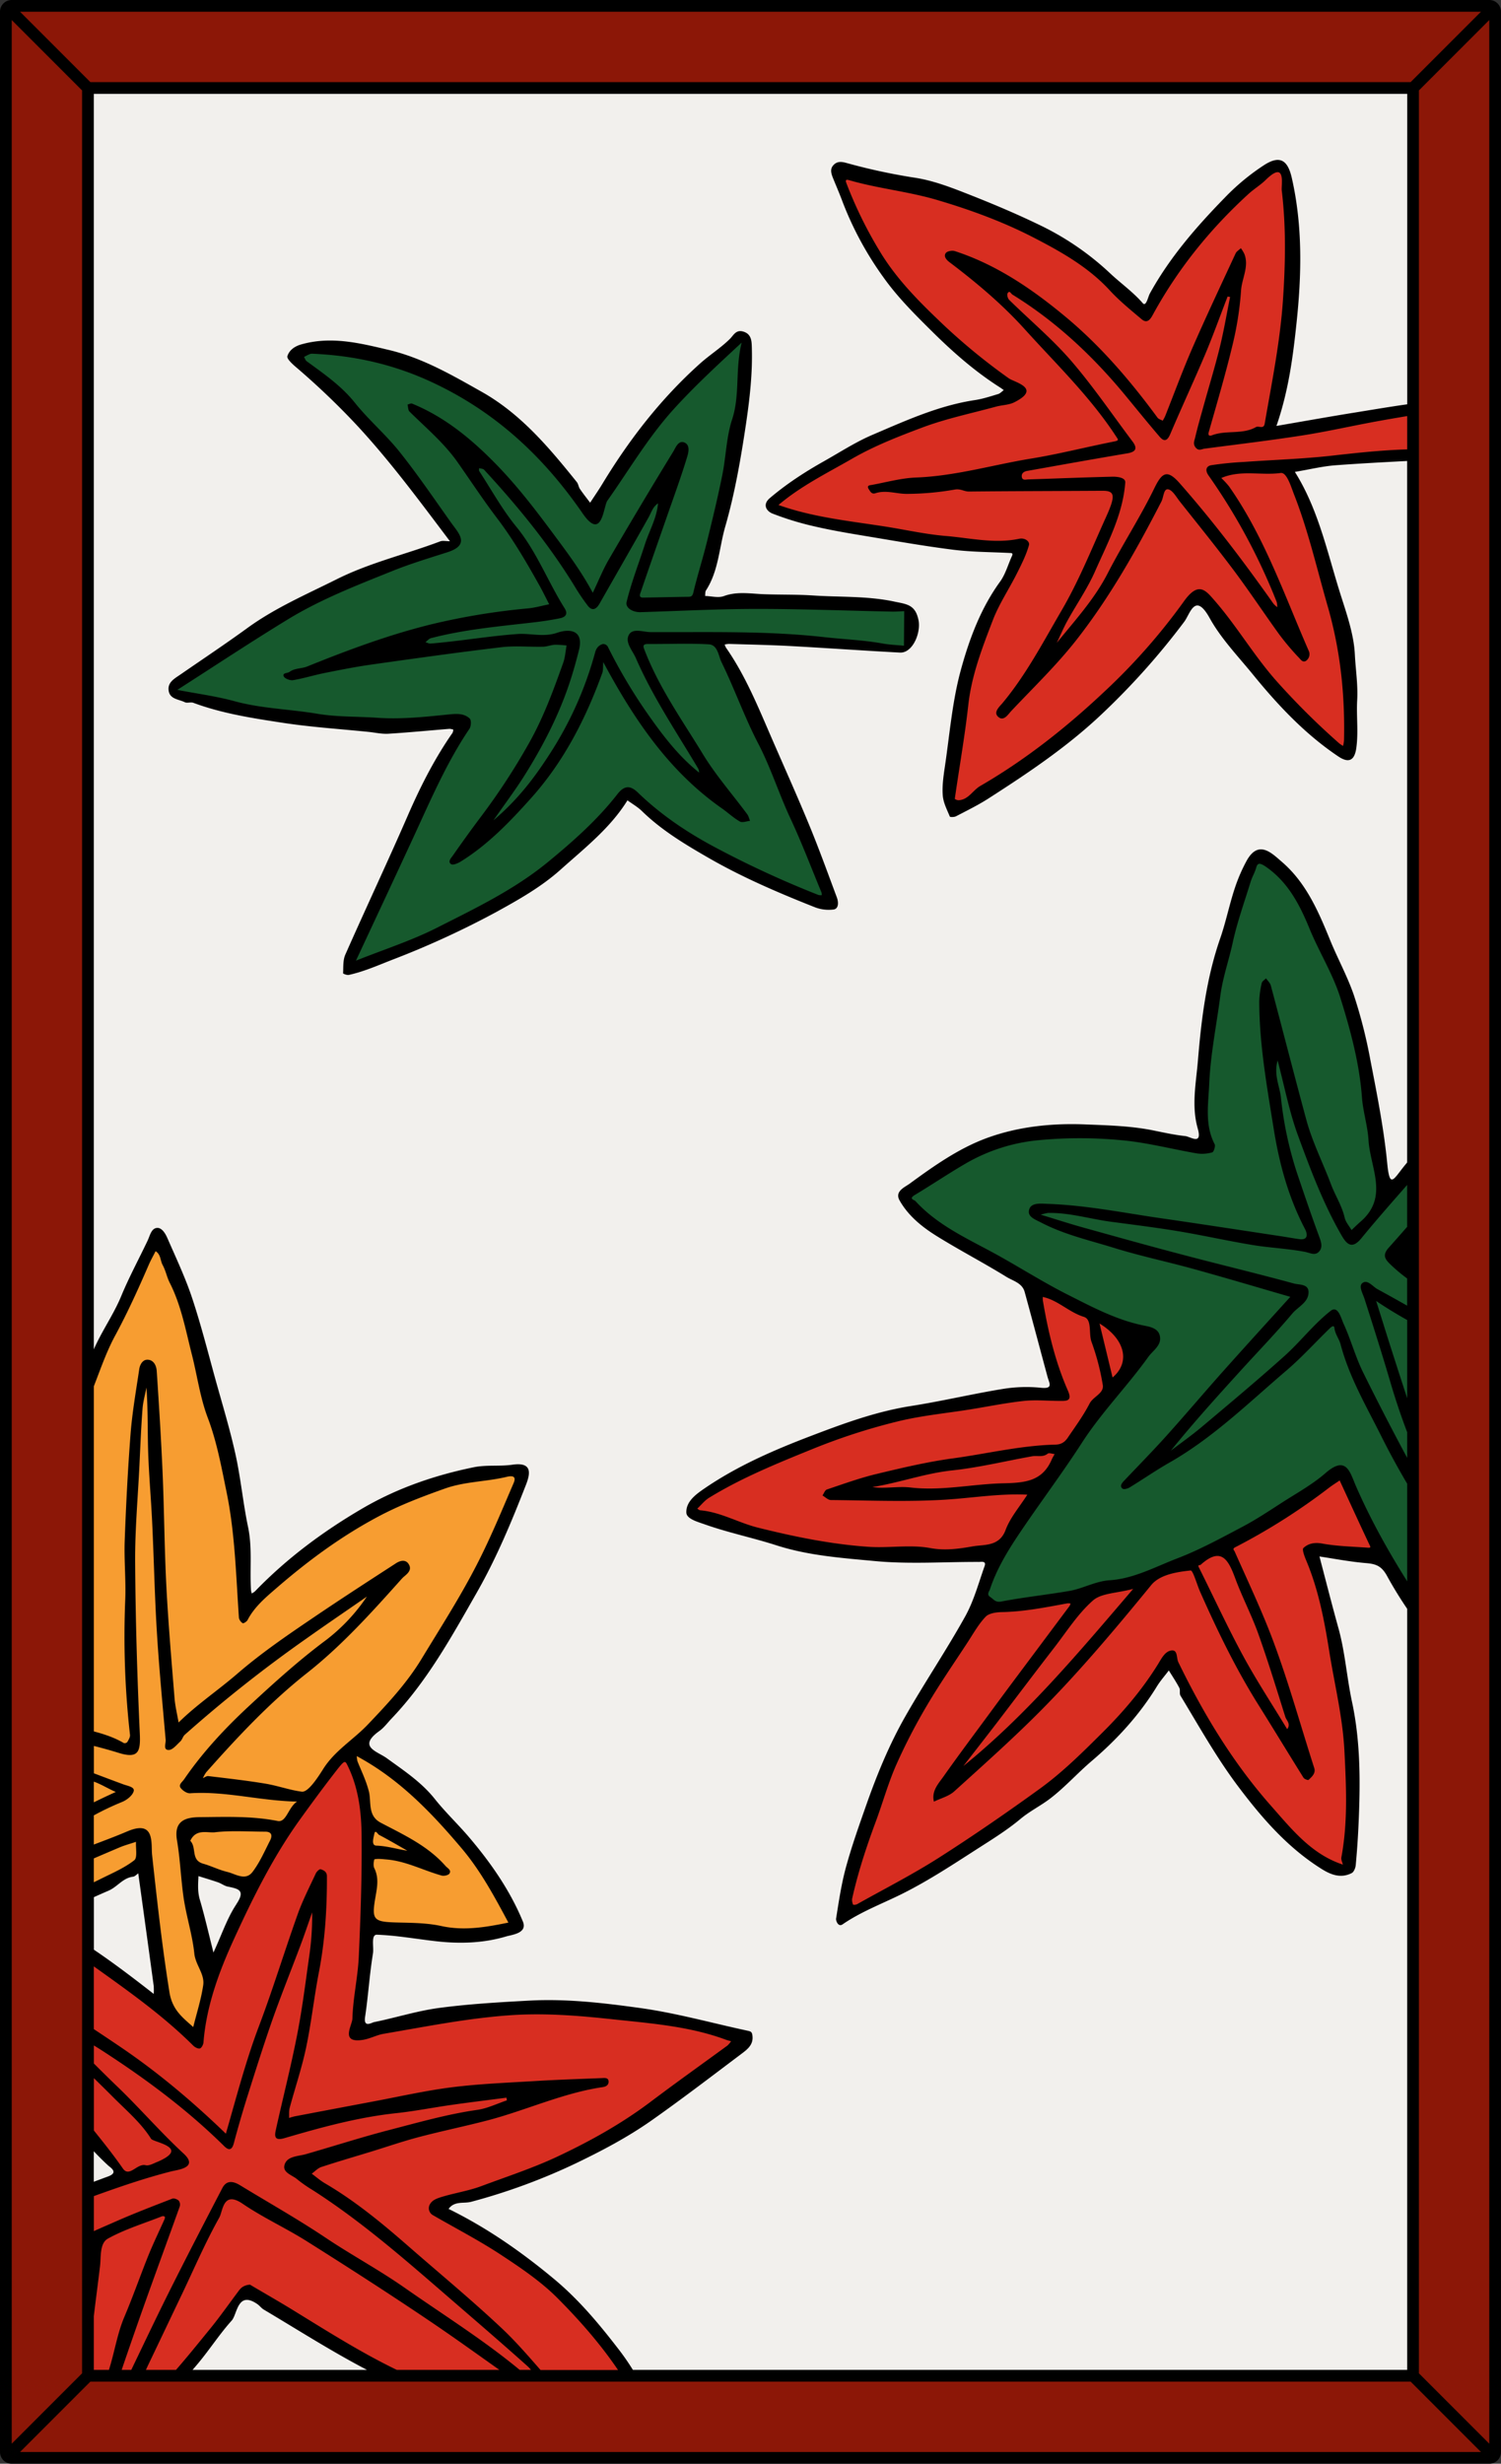 <svg id="Card" xmlns="http://www.w3.org/2000/svg" viewBox="0 0 1024 1680"><rect x="0" y="0" width="1024" height="1680" fill="#333333" stroke="none"/><defs><style>.cls-1{fill:#f2f0ed;}.cls-2{fill:#8c1707;}.cls-3{fill:#16592d;}.cls-4{fill:#d82e21;}.cls-5{fill:#f79d31;}</style></defs><rect class="cls-1" x="14.5" y="14.5" width="995" height="1651"/><polygon class="cls-2" points="966 1619.17 966 60.83 1018 8.83 1018 1671.17 966 1619.17"/><polygon class="cls-2" points="60.83 58 8.83 6 1015.17 6 963.17 58 60.83 58"/><polygon class="cls-2" points="8.83 1674 60.83 1622 963.17 1622 1015.17 1674 8.83 1674"/><path class="cls-3" d="M681.57,1094.2a8.25,8.25,0,0,1-5.71-2.48,13,13,0,0,0-1.4-1.1c-3.65-2.27-1.88-5.73-1.3-6.86.09-.19.24-.47.27-.57,4.75-14.38,12.79-27.37,20-38.19,6.14-9.18,12.62-18.35,18.88-27.21,8.08-11.44,16.4-23.22,24.08-35.11s16.79-22.92,25.59-33.56c6.69-8.1,13.58-16.45,19.76-25.08a35.68,35.68,0,0,1,3.18-3.65c3.31-3.47,5.29-5.79,4.23-9.52-1-3.41-5.3-4.26-8.76-5l-.79-.16c-17.34-3.54-32.95-11.45-48-19.09l-4.08-2.06c-10.29-5.19-20.39-11.09-30.15-16.8-5.17-3-10.51-6.14-15.82-9.13-4.32-2.43-8.8-4.79-13.13-7.08-16-8.43-32.47-17.15-45.33-31.17a4.84,4.84,0,0,0-.46-.24c-.89-.46-2.54-1.32-2.6-3.13s1.61-3.09,3.08-4c5-3,10.07-6.22,14.95-9.31,6.52-4.13,13.24-8.38,20.06-12.33a123.91,123.91,0,0,1,49.17-15.86,263.1,263.1,0,0,1,28.1-1.44c9.21,0,19,.43,29,1.29,11.56,1,23.14,3.33,34.34,5.61,6,1.22,12.12,2.47,18.15,3.5a18.61,18.61,0,0,0,3,.23A25.18,25.18,0,0,0,826,784a3.44,3.44,0,0,0,.23-.47,6,6,0,0,0,.54-2.42c-5.93-11.47-5.11-23.5-4.31-35.14.15-2.31.32-4.71.42-7.07.59-13.84,2.74-27.74,4.82-41.19,1-6.22,1.95-12.63,2.77-18.92a176.32,176.32,0,0,1,5.07-22.9c1.18-4.37,2.4-8.88,3.38-13.37,2.26-10.44,5.58-20.78,8.8-30.78l0-.16c1.14-3.55,2.32-7.22,3.43-10.83a42.07,42.07,0,0,1,1.92-4.82,34.43,34.43,0,0,0,1.91-4.9c.72-2.63,2.12-4,4.18-4,1.71,0,3.67,1,7.23,3.62,15.33,11.4,22.91,27.71,28.82,42.1,2.59,6.3,5.7,12.57,8.71,18.64,4.52,9.11,9.18,18.51,12.25,28.32,6.63,21.2,13,44.16,14.83,68.33a121.89,121.89,0,0,0,2.19,14,118.08,118.08,0,0,1,2.31,15.35,95.87,95.87,0,0,0,2.52,14.77c3.06,13.66,6.53,29.14-8.48,42.2-1.42,1.24-2.81,2.56-4.15,3.85l-.12.11c-.66.63-1.32,1.26-2,1.88L921.52,842l-1.26-2.18c-.47-.8-1-1.64-1.58-2.44a19.73,19.73,0,0,1-3.34-6.57c-1.09-4.8-3.26-9.35-5.37-13.75-1.35-2.83-2.75-5.75-3.88-8.77-1.92-5.1-4.09-10.23-6.18-15.2-3.91-9.25-7.93-18.78-10.63-28.7-4.88-18-9.67-36.24-14.31-53.93-3.25-12.4-6.61-25.22-10-37.86a7.87,7.87,0,0,0-1.61-2.52,3.51,3.51,0,0,0-.71.75A60,60,0,0,0,861,682.93c.07,26.19,4.33,52.44,8.44,77.82q.7,4.35,1.4,8.68c4.3,26.88,11,48.38,21.14,67.68,1.12,2.14,2.16,5.2.72,7.58-.65,1.08-2.06,2.36-5.06,2.36a14,14,0,0,1-2-.15c-2.34-.33-4.71-.72-7-1.1h-.1c-1.8-.3-3.61-.6-5.42-.87l-22.92-3.47-.1,0c-19-2.88-38.71-5.87-58.09-8.66-6.71-1-13.51-2-20.09-3.1-18.69-3-38-6.07-57.17-6.73l-1.6-.07c-1.06,0-2.08-.1-3.07-.1-4.67,0-5.69,1.16-6.1,2.41-.83,2.53,1,3.7,5.59,6l1.89.94c11.79,6.08,24.61,9.79,37,13.38l.11,0c3.82,1.11,7.77,2.25,11.64,3.45,10.66,3.31,21.7,6.06,32.37,8.72,7.26,1.81,14.76,3.68,22.1,5.71,15.4,4.27,31,8.81,46,13.2l1.08.32q9.49,2.77,19,5.52l3.07.89-2.15,2.37-13,14.32-.51.56c-10.58,11.66-21.53,23.72-32.26,35.75-6,6.69-11.94,13.57-17.73,20.22-6.85,7.89-13.88,16-21,23.87C790.69,987.74,783.75,995,777,1002c-3,3.19-6,6.31-9,9.44-1.23,1.31-1.23,1.88-1.23,1.9l.08.1h0a6.26,6.26,0,0,0,2.68-.83c3.61-2.2,7.24-4.53,10.75-6.79l.12-.07c5.36-3.45,10.9-7,16.57-10.25,23.06-13.15,43.21-30.86,62.68-48l.1-.08c5.3-4.67,10.79-9.5,16.26-14.16,6.89-5.88,13.41-12.49,19.7-18.88,3.15-3.19,6.4-6.49,9.68-9.67,1.26-1.23,2.51-2.33,4-2.33,1.21,0,2.6.79,2.87,3a18.71,18.71,0,0,0,2.15,5.92,24.81,24.81,0,0,1,2,4.78c4.66,17.72,13.15,34.14,21.36,50,2,3.91,4.11,7.94,6.12,12,5.53,11,11.51,22,17.78,32.65l.28.47v74l-3.69-5.86c-14.57-23.16-26-44.49-35.08-65.21-.47-1.08-.92-2.19-1.37-3.3-2-5-3.92-9.74-7.35-9.74-2.19,0-5.19,1.64-8.91,4.87-6.77,5.9-14.58,10.73-22.12,15.39-2.47,1.53-5,3.11-7.51,4.71l-3.63,2.35c-7.76,5-15.78,10.2-24.11,14.59l-4.24,2.25c-12.9,6.84-26.24,13.91-40.07,19.21-3.66,1.4-7.37,3-10.95,4.48-11.3,4.79-23,9.74-35.83,10.58-5.22.34-10.24,2.08-15.09,3.77a77.86,77.86,0,0,1-12.23,3.49c-6.77,1.16-13.66,2.14-20.33,3.09-8.59,1.22-17.43,2.47-26,4.11A9.67,9.67,0,0,1,681.57,1094.2Z"/><path class="cls-3" d="M958.24,995.06c-10-18.43-19.82-37.59-30.09-58.58A184.69,184.69,0,0,1,921,918.76c-1.87-5.1-3.79-10.36-6.07-15.3-.32-.71-.65-1.57-1-2.4-.7-1.85-2.35-6.17-3.66-6.17a2,2,0,0,0-1.15.56c-6.49,5.07-12.37,11.28-18,17.29-4.29,4.54-8.72,9.23-13.46,13.49C861.17,941,844,955.41,827.38,969.37l-6.13,5.16c-4.71,4-9.7,7.69-14.53,11.29-2.24,1.66-4.45,3.31-6.65,5l-1.05.81L796.47,989l.83-1c15-18.54,30.71-36,48.23-55.25,3.56-3.92,7.22-7.86,10.75-11.67,8-8.67,16.31-17.59,24-26.72a35.92,35.92,0,0,1,4.39-4.15c3.38-2.86,6.29-5.32,6.09-9.37-.1-2.19-1.77-2.64-5.54-3.15a22.75,22.75,0,0,1-3.07-.54c-14.21-3.88-28.74-7.56-42.79-11.12-10.34-2.62-21-5.31-31.43-8.07-22.93-6-46.15-12.49-68.61-18.74l-1.33-.36c-5.73-1.6-11.32-3.33-17.79-5.33l-.26-.08c-3.26-1-6.73-2.09-10.52-3.24L702.33,828l7.2-1.72c1.53-.36,2.54-.62,3.23-.8a9.5,9.5,0,0,1,2.19-.42l1.55,0c9.21,0,18.23,1.76,27,3.47,4.83.94,9.8,1.91,14.73,2.57l7.89,1c12.59,1.65,25.61,3.36,38.36,5.48,8.37,1.39,16.79,3,24.93,4.63,8.37,1.64,17,3.33,25.57,4.74,5.31.87,10.77,1.45,16.06,2,6.43.69,13.09,1.4,19.58,2.63.9.18,1.77.43,2.6.67a13.46,13.46,0,0,0,3.28.67,2.4,2.4,0,0,0,2-.88c1.85-2,1-4.54-.42-8.48-4.93-13.32-9.56-27-14-40.19l-.8-2.38a246.27,246.27,0,0,1-11.27-52.51,57.32,57.32,0,0,0-1.38-6.93c-1.41-5.81-2.86-11.8-.8-19l2-7,1.87,7c1.54,5.8,2.92,11.47,4.25,17,2.87,11.85,5.58,23.05,9.51,33.78,9.12,24.89,17.64,47.18,29.6,67.92,1.48,2.56,3.41,5.51,5.29,5.51,1.3,0,3-1.27,5-3.67,9.15-11.15,18.81-22.17,28.15-32.83l6.65-7.6v34.65l-.5.57c-4,4.6-8.33,9.49-12.64,14.31-3.43,3.84-2.25,5.33,1.65,9.06a108.94,108.94,0,0,0,10.68,8.92l.81.6v23l-3-1.68c-5.94-3.34-13-7.3-20.23-11.25a21.88,21.88,0,0,1-3.14-2.25c-1.4-1.14-3-2.43-4.06-2.43a1.38,1.38,0,0,0-.92.38c-.91.74.25,3.64,1.11,5.76.38,1,.74,1.86,1,2.75,5.89,18.42,12.13,38.07,18,58,3.26,11.06,7,22.12,11.08,32.85l.1.26,0,.36v18.74l-3.2.81Z"/><path class="cls-3" d="M958.1,954.06c-2.13-6.47-4.26-13.06-6.32-19.43-.88-2.75-1.76-5.46-2.63-8.16-2.8-8.65-5.46-17.15-8.28-26.14-1.32-4.22-2.62-8.39-4-12.6l-1.72-5.47,4.75,3.21c6.49,4.39,13.37,8.61,21,12.91l1,.57v55.76l-3.5.56Z"/><path class="cls-4" d="M718.56,438.72l.57-1.2c.76-1.59,1.49-3.18,2.22-4.78,1.57-3.43,3.19-7,5-10.35,2.21-4,4.6-8,6.91-11.82,4.23-7,8.58-14.27,11.88-21.76,1.39-3.14,2.84-6.33,4.25-9.41l0-.12c7.29-15.95,14.83-32.43,16.17-50.38a.6.6,0,0,0-.17-.49c-.78-.83-3.25-1.38-6.28-1.38h-.55c-12.09.29-24.38.72-36.27,1.14-7,.24-14,.49-20.95.71l-.69.06a14.1,14.1,0,0,1-1.48.11A3.94,3.94,0,0,1,695,325.2c-.3-3.11,1.72-5.43,5.28-6.07L716,316.34c17.31-3.07,35.16-6.24,52.74-9.19,3.25-.55,3.68-1.41,3.72-1.51s.26-1-1.52-3.38c-4-5.38-8.06-10.91-12-16.26-9.46-13-19.22-26.4-29.82-38.67-8.55-9.88-18.35-19-27.84-27.85-4.73-4.41-9.63-9-14.34-13.6-1.52-1.5-2.51-4.87-1.47-6.81a3.25,3.25,0,0,1,2.87-2,3.91,3.91,0,0,1,2.9,1.72c.13.14.33.37.41.44,28.08,17.27,53.68,40.19,78.22,70l5,6.16c5.74,7,11.65,14.21,17.63,21.16,1.29,1.49,1.9,1.51,1.91,1.51s.76-.12,1.91-2.83c3.8-8.93,7.78-17.88,11.63-26.54,4.15-9.34,8.45-19,12.51-28.62,3.69-8.75,7.11-17.8,10.42-26.55l.06-.15c1.5-4,3-7.95,4.53-11.91l.61-1.57,1.65.33,1.49.27,2.18.39-.41,2c-.71,3.51-1.38,7-2,10.56-1.49,7.83-3,15.89-5,23.74-2.27,9.23-4.93,18.49-7.5,27.45-1.26,4.4-2.52,8.8-3.74,13.21l-1,3.47c-1.6,5.72-3.25,11.62-4.6,17.49-.08.36-.18.73-.29,1.1-.5,1.85-.72,2.87.24,4.06.52.64.83.69,1.11.69a5.82,5.82,0,0,0,1.43-.29,12.05,12.05,0,0,1,1.74-.39c6-.8,12.07-1.57,18.11-2.35l.16,0c15.83-2,32.2-4.13,48.22-6.63,10.45-1.63,21-3.74,31.2-5.79,6.29-1.26,12.74-2.56,19.11-3.73,6.16-1.13,12.74-2.27,21.33-3.69l2.33-.39v27l-1.94.06c-16.47.47-32.29,2.13-51.25,4.26-13.29,1.48-26.84,2.26-39.94,3-6.59.38-13.41.77-20.18,1.26l-2.58.18a190.45,190.45,0,0,0-19.46,2c-.47.08-1.3.31-1.53.85s-.06,1.51.93,2.93a416.77,416.77,0,0,1,46.76,86.74,8.86,8.86,0,0,1,.47,3.08c0,.37,0,.71.05,1l.52,5.18-3.86-3.5c-.24-.22-.49-.42-.75-.63a10.5,10.5,0,0,1-2.13-2.09c-23.38-33.07-43.69-59.14-63.92-82.06-3.13-3.53-5.54-5.33-7.19-5.33-2.31,0-4.61,4.09-6.76,8.51-5.29,10.87-11.4,21.52-17.32,31.82-4.91,8.55-10,17.36-14.52,26.22-7.4,14.42-17.73,26.89-27.72,38.94-2.4,2.9-4.83,5.83-7.18,8.75l-.84,1Z"/><path class="cls-4" d="M582.54,1300.85a2.25,2.25,0,0,1-2.39-1.4,9.69,9.69,0,0,1-.75-5.16c3.51-15.83,8.51-32.14,16.2-52.87,1.79-4.8,3.44-9.75,5-14.53,2.68-8,5.45-16.31,8.92-24.2a394.15,394.15,0,0,1,20.94-40.53c6.41-10.89,13.5-21.58,20.36-31.92,2.53-3.81,5-7.59,7.53-11.39.89-1.37,1.77-2.76,2.64-4.15,3-4.74,6-9.59,9.91-13.67,2.87-3,8.44-3.74,12.61-3.82,13.4-.26,26.78-2.73,39.71-5.11l4.86-.89a4,4,0,0,1,.68-.06,6.52,6.52,0,0,1,1.38.18l.47.09,2.7.33-1.13,2.48c-.06.14-.12.28-.17.42a6.65,6.65,0,0,1-.84,1.66l-18.86,25.24-15.91,21.29c-6.41,8.58-12,16.14-17.14,23.11q-4.3,5.83-8.62,11.65c-8.42,11.37-17.12,23.1-25.39,34.82-.47.68-1,1.36-1.48,2-2.64,3.55-5.13,6.91-5.07,11l2.2-.9c3.16-1.27,6.43-2.58,8.7-4.63l7.09-6.42c17.69-16,36-32.48,52.93-49.66,27.49-27.83,52.67-58.12,74.11-84.33,6.1-7.46,17.71-9.59,28.25-10.69h.16c2.49,0,3.68,3,6.14,9.84.76,2.12,1.55,4.31,2.28,6,9.6,21.67,22.79,50,39.71,77,5.47,8.7,10.88,17.5,16.11,26l.11.17c4.7,7.64,9.56,15.54,14.4,23.27a3.91,3.91,0,0,0,1,.52c2.12-2,3.36-3.41,2.71-5.45-3-9.43-6-19-8.84-28.35-5.72-18.63-11.62-37.87-18.5-56.46-6-16.33-13.3-32.44-20.32-48q-3.28-7.27-6.52-14.55a2.29,2.29,0,0,0-.2-.31,3.37,3.37,0,0,1-.72-2.82,4,4,0,0,1,2.29-2.42,419.42,419.42,0,0,0,63.7-40.4c1.66-1.26,3.36-2.38,5-3.47l2.23-1.49,2-1.34,5,10.91c5.27,11.45,10.69,23.24,16.13,34.76l.22.44c.48,1,1.12,2.24.35,3.5a3,3,0,0,1-2.72,1.25l-.62,0c-2.6-.2-5.2-.35-7.8-.5l-.19,0a193.14,193.14,0,0,1-23.64-2.37,17.63,17.63,0,0,0-3.29-.33,10.71,10.71,0,0,0-7.35,2.63c0,.54.27,2.27,2.15,6.77,8.68,20.63,12.7,43,15.78,62.3,1.1,6.9,2.41,13.88,3.68,20.64,2.88,15.43,5.85,31.3,6.67,47.34,1.21,23.78,2.47,48.36-2.09,73a6.34,6.34,0,0,0,.51,2.46c.19.57.38,1.15.52,1.76l.78,3.44-3.35-1.1c-20.07-6.58-33.33-21.74-46.15-36.39l-.29-.33c-1.18-1.35-2.36-2.7-3.54-4-23.42-26.5-44.17-58.65-63.44-98.3a14.25,14.25,0,0,1-1-3.79c-.52-3-.84-3.15-1.33-3.15h-.24c-2.88.3-4.91,3.67-6.87,6.93l-.75,1.23c-9.77,15.84-22.21,31.19-38,46.94l-.38.38c-13.38,13.31-27.21,27.06-42.76,38.33-24.92,18-47.54,33.5-69.16,47.26-12.78,8.14-26.29,15.5-39.36,22.63l-.16.09c-5.36,2.92-10.9,5.94-16.3,9A7.75,7.75,0,0,1,582.54,1300.85Z"/><path class="cls-4" d="M653.83,547.67a6.55,6.55,0,0,1-4-1.56l-.52-.61,0-1v-.09c1.05-7.37,2.21-14.86,3.34-22.1,2.12-13.68,4.31-27.8,5.85-41.74,2.25-20.39,9.54-39.37,16.6-57.73l.27-.72c2.76-7.17,6.59-14,10.29-20.56,2.09-3.72,4.24-7.55,6.16-11.37l.15-.3c3-6,6.18-12.26,8-18.66a.81.81,0,0,0-.22-.78,3.91,3.91,0,0,0-3-1.27,4.69,4.69,0,0,0-1,.11,72.65,72.65,0,0,1-15,1.46,185.12,185.12,0,0,1-22.84-1.89c-4.29-.54-8.7-1.09-13-1.45-9.34-.77-18.71-2.46-27.77-4.09-4.5-.81-9.12-1.64-13.67-2.35s-9-1.36-13.39-2l-.16,0c-19.66-2.86-40-5.81-59.47-12.76l-3.27-1.16,2.65-2.24C542,332.45,556,324.68,569.45,317.17c3.55-2,7.2-4,10.81-6.08,15.48-8.91,31.64-15.24,48.23-21.47,11.69-4.4,24-7.53,36-10.55,4.76-1.2,9.65-2.44,14.48-3.76a48.29,48.29,0,0,1,5.07-1,24.72,24.72,0,0,0,7.16-1.86c6.73-3.39,7.21-5.39,7.19-5.93,0-1.8-4.81-3.91-7.37-5a23.3,23.3,0,0,1-3.91-2,417.79,417.79,0,0,1-43.92-35.84c-16.86-16-33-31.95-44.69-51.5a286.39,286.39,0,0,1-22.84-46.63c-.46-1.21-.82-2.61,0-3.78A2.77,2.77,0,0,1,578,120.6a7.36,7.36,0,0,1,2,.36c9.61,2.78,19.6,4.69,29.25,6.54,10.12,1.94,20.59,3.94,30.77,6.95,25.6,7.58,47.18,16,66,25.69,18.37,9.5,37.56,20.14,52.58,36.46,5.7,6.19,12.35,11.77,18.78,17.18l2.84,2.39a2.86,2.86,0,0,0,1.68.86c1.09,0,2.29-2.2,3-3.52l.12-.22a321.5,321.5,0,0,1,65.43-82.46c1.83-1.67,3.79-3.15,5.69-4.58a59.87,59.87,0,0,0,6-4.92c4.11-4,7.16-5.92,9.6-5.92a4.14,4.14,0,0,1,3.08,1.3c2.15,2.25,1.93,6.73,1.75,10.34a19.6,19.6,0,0,0,0,2.47c2.61,21.6,2.89,44.62.89,74.64-1.59,23.69-5.79,47.19-9.85,69.91-.9,5-1.8,10.06-2.67,15.1-.6,3.5-2.95,4-4.3,4a11.17,11.17,0,0,1-1.49-.13,7.6,7.6,0,0,0-1-.09,1.1,1.1,0,0,0-.26,0c-5.52,3.11-11.49,3.41-17.26,3.7-4.41.22-9,.45-13,2a5.39,5.39,0,0,1-1.89.38,3.08,3.08,0,0,1-2.54-1.19,4.16,4.16,0,0,1-.36-3.83q1.44-5.08,2.9-10.17c4.52-15.79,9.19-32.1,13.09-48.28a217.92,217.92,0,0,0,5.94-37.41,50,50,0,0,1,1.75-9.21c1.39-5.39,2.59-10,.68-15a9.33,9.33,0,0,0-.95-1.73,5.27,5.27,0,0,0-1.37,1.44c-1.89,4.1-3.8,8.2-5.7,12.29l-.07.15c-7.93,17.06-16.13,34.7-23.79,52.23-4.49,10.3-8.62,21-12.62,31.28-1.89,4.89-3.85,9.94-5.84,14.94a17.32,17.32,0,0,1-1.21,2.32c-.19.32-.37.63-.54.95l-1,1.78-1.77-1a11.4,11.4,0,0,0-1.05-.49,7,7,0,0,1-3.13-2.13c-21.38-29.08-41.31-50.92-62.74-68.7-27.32-22.67-50.33-36.3-74.59-44.18a3.73,3.73,0,0,0-1-.12,5.25,5.25,0,0,0-2.92.76c-.73,1,1,2.58,2.12,3.42,21.76,16.44,38.2,31.09,51.73,46.08,5.1,5.64,10.37,11.28,15.47,16.74,16.41,17.57,33.39,35.74,46.91,56.46l.37.54c.81,1.2,1.6,2.37,1,3.78s-2.53,1.94-3.92,2.22c-7.26,1.44-14.63,3.06-21.75,4.63-11.36,2.51-23.12,5.11-34.81,7-8.83,1.44-17.74,3.3-26.35,5.09-17,3.55-34.66,7.23-52.6,7.89-7,.26-14.18,1.78-21.11,3.24-2.73.58-5.82,1.23-8.79,1.78l-.62.1.15.23c.68,1.06,1,1.56,1.41,1.56a1.82,1.82,0,0,0,.58-.11,21.81,21.81,0,0,1,6.93-1,56.51,56.51,0,0,1,7.77.72,53.3,53.3,0,0,0,7.17.68h.49c13.1-.28,22.94-1.17,31.88-2.89a10.61,10.61,0,0,1,2.08-.2,16,16,0,0,1,4.66.84,11.23,11.23,0,0,0,3.24.65c19.12-.2,38.39-.28,57-.35h1.2q16.38-.07,32.77-.16h.21c3.06,0,6.4.34,8,2.86,1.88,2.91.93,7.39-3.75,17.73-2.33,5.15-4.64,10.4-6.87,15.48-7.14,16.23-14.52,33-23.58,48.5-2.33,4-4.63,8-6.93,12-10,17.43-20.26,35.4-33.43,51.25-.3.36-.67.76-1.06,1.2-3.19,3.49-3.32,4.53-2.43,5.43a2.2,2.2,0,0,0,1.4.8c1.1,0,2.67-1.88,3.72-3.12.42-.51.82-1,1.2-1.39,3.84-4.07,7.91-8.26,11.49-12,11.26-11.64,22.9-23.67,33-36.53,24-30.72,42.61-64.7,57.62-93.88a16,16,0,0,0,1-3.1c.68-2.67,1.61-6.34,5-6.34a5.29,5.29,0,0,1,.67,0c3.18.5,5.46,3.71,7.65,6.81.58.81,1.13,1.59,1.67,2.27q4.2,5.31,8.43,10.6c9.43,11.86,19.19,24.12,28.43,36.46,6,8,11.86,16.43,17.51,24.53l.08.11c4.32,6.19,8.78,12.6,13.29,18.79A173.59,173.59,0,0,0,888,447.51c.09.1.22.24.36.41.77.91,1.1,1.11,1.25,1.11a1.2,1.2,0,0,0,.54-.36,3.54,3.54,0,0,0,.8-4.18c-3.79-8.66-7.47-17.52-11-26.09-12.09-29.11-24.58-59.22-43.14-85.65a26.77,26.77,0,0,0-3.25-3.59c-.63-.63-1.25-1.24-1.85-1.87l-1.94-2.07,2.6-1.13c6.83-3,13.63-3.37,19.38-3.37,2.23,0,4.49.07,6.68.14s4.46.14,6.66.14a62.16,62.16,0,0,0,8.37-.49,4.3,4.3,0,0,1,.62,0c4.76,0,7.24,6.77,9.63,13.33l0,.12c.34.92.66,1.79,1,2.58,7,18,12.17,36.92,17.11,55.18,1.89,6.94,3.82,14.07,5.82,21,8.31,28.84,12,59,11.26,92.26a15.52,15.52,0,0,1-.46,3c-.08.36-.16.71-.22,1.06l-.56,3-2.52-1.67c-.26-.18-.53-.34-.8-.51a14.53,14.53,0,0,1-2.07-1.45A503.38,503.38,0,0,1,871,467.54c-8.67-9.51-16.2-20-23.49-30.13-6.48-9-13.17-18.31-20.55-26.76l-.52-.61c-2.8-3.22-5.44-6.25-8.11-6.25-2.47,0-5.53,2.54-9.09,7.56A417.35,417.35,0,0,1,754.84,473c-28.55,26.87-56.37,48-85.06,64.62a25.33,25.33,0,0,0-4.67,3.89c-2.84,2.77-6.05,5.92-11.15,6.12h-.13Z"/><path class="cls-4" d="M876.42,1180.15c-3.17-5.24-6.41-10.44-9.54-15.48-7-11.31-14.28-23-20.7-34.83-6.88-12.7-13.3-25.9-19.51-38.66-3.41-7-6.92-14.24-10.52-21.38a3.44,3.44,0,0,1-.31-3.19,2.73,2.73,0,0,1,2.2-1.33c4.78-4.23,8.87-6.29,12.49-6.29,7.28,0,10.81,7.88,14.07,16.65,2.25,6.08,4.93,12.14,7.52,18,2.87,6.48,5.82,13.14,8.24,19.92,5.61,15.68,10.66,31.82,15.55,47.43q1.43,4.56,2.85,9.09a8.93,8.93,0,0,0,.84,1.66c1.14,1.93,2.86,4.85.14,8.55l-1.77,2.4Z"/><path class="cls-4" d="M754.91,930.88c-2.19-9.11-4.38-18.19-6.73-27.91L747,898.28l4.12,2.51c10.17,6.19,16.37,14.54,17,22.89.49,6.47-2.23,12.4-7.88,17.15l-2.48,2.08Z"/><path class="cls-4" d="M654.82,1204.09l.82-1.06,7.05-9.07c4.89-6.3,10.45-13.43,15.7-20.3s10.38-13.6,15.56-20.41l.29-.37c7.62-10,15.5-20.39,23.37-30.57,2.19-2.83,4.34-5.76,6.42-8.59,6.13-8.36,12.48-17,20.29-23.87,4.29-3.78,10.49-4.87,17.67-6.14,3.4-.61,6.92-1.23,10.57-2.19l6.2-1.64L769,1091.24c-35.77,41.85-69.55,81.37-110.56,114.57l-1,.85Z"/><path class="cls-4" d="M644.73,1058.54a57.47,57.47,0,0,1-10.48-.93A77,77,0,0,0,620,1056.5c-3.37,0-6.84.13-10.19.25s-6.92.24-10.4.24c-2.68,0-5.07-.07-7.32-.23-27.82-1.89-54.86-8-75.3-13a138.51,138.51,0,0,1-15.86-5.31c-7.53-2.87-15.3-5.83-23.46-6.53a4.78,4.78,0,0,1-2.36-1.05,5.53,5.53,0,0,0-.46-.32l-2.33-1.34,2-1.85c.8-.75,1.6-1.59,2.38-2.4a31.41,31.41,0,0,1,6.05-5.31C505.27,1005.82,530,995.79,554,986.1l1.19-.48a423.14,423.14,0,0,1,56.08-18.11c11.47-2.87,23.37-4.53,34.89-6.13l.12,0c5.09-.71,10.36-1.45,15.5-2.28,3.68-.59,7.42-1.24,11-1.87,8.37-1.46,17-3,25.62-3.9a80.26,80.26,0,0,1,8.51-.4c2.82,0,5.76.1,8.35.19s5.13.18,7.62.19h1.19c2.65,0,3.38-.27,3.52-.49,0,0,.41-.77-.89-3.73-7.6-17.27-12.92-36.4-17.25-62.05a8.33,8.33,0,0,1-.05-2c0-.24,0-.45,0-.66l0-2.58,2.49.68.8.21c.67.17,1.31.34,1.93.54,4.64,1.52,8.72,4,12.66,6.46s8.07,5,12.67,6.4c5,1.55,5.35,7,5.62,11.71a24.53,24.53,0,0,0,.93,6.62A163,163,0,0,1,754.31,944c.76,4.67-2.58,7.5-5.27,9.77A15.55,15.55,0,0,0,745.1,958a176.06,176.06,0,0,1-12.28,19.47l-2.79,4a11.54,11.54,0,0,1-9.95,5.6c-15.8.37-31.65,3.09-47,5.72-7.5,1.28-15.23,2.61-22.89,3.65-17.85,2.43-35.07,6.57-51.72,10.57-9.33,2.24-18.64,5.41-27.64,8.47l-6.16,2.09a8.38,8.38,0,0,0-1,1.55,2.83,2.83,0,0,1,.28.2c1,.7,2.14,1.55,2.83,1.55,6.42.06,12.94.17,19.25.27,9,.16,18.28.31,27.39.31,11.74,0,21.48-.25,30.65-.81,6.19-.37,12.5-1,18.59-1.58,10.13-1,20.52-2,31-2,2.44,0,4.86.06,7.18.17l3.43.17-1.84,2.9c-1.67,2.63-3.45,5.16-5.17,7.6-3.78,5.37-7.35,10.45-9.44,16-3.92,10.49-12.45,11.3-19.3,12-1.6.16-3.09.3-4.49.54A111.69,111.69,0,0,1,644.73,1058.54Z"/><path class="cls-4" d="M634,1017a111,111,0,0,1-12.87-.7,48,48,0,0,0-5.61-.3c-2.22,0-4.47.11-6.66.22s-4.54.23-6.8.23a48.05,48.05,0,0,1-7.1-.48l-1.27-.19v-3.56l1.27-.21c8-1.27,15.93-3.25,23.63-5.18,10-2.48,20.2-5,30.7-6.16,12.41-1.32,25-3.83,37.09-6.26,5.67-1.14,11.54-2.31,17.38-3.36a15.26,15.26,0,0,1,2.72-.21l1.36,0,1.26,0a6.64,6.64,0,0,0,4.53-1.25,3.56,3.56,0,0,1,2.29-.72,12.26,12.26,0,0,1,2.45.35,12.74,12.74,0,0,0,1.42.26l3.07.29-1.52,2.69c-.23.39-.46.79-.7,1.18a17.7,17.7,0,0,0-1.24,2.27c-7.17,16.83-22,17.18-35.05,17.48-7.72.18-15.62,1-23.25,1.75C652.16,1016.1,643,1017,634,1017Z"/><path class="cls-3" d="M334.25,559.37l.75-1.08c2.78-4,5.36-7.62,7.77-11,4.94-6.95,9.21-12.95,13.11-19.13,13.9-22,23.95-42.64,30.73-62.94,2.23-6.66,4.39-14.18,6.43-22.34,1-4,.84-7-.49-8.74s-3.57-2-5.28-2a19.7,19.7,0,0,0-6.36,1.19A32.21,32.21,0,0,1,370.1,435c-2.51,0-5-.19-7.36-.38s-4.66-.36-7-.36c-.92,0-1.77,0-2.61.09-10.27.73-20.65,2.05-30.68,3.32-9.4,1.19-19.08,2.42-28.66,3.17l-.36,0a7.8,7.8,0,0,1-2.84-.69c-.33-.13-.63-.25-.93-.34l-3.86-1.12,3.23-2.4c.32-.25.66-.56,1-.88a8.37,8.37,0,0,1,3.45-2.2c19.69-5.14,40.08-7.42,59.8-9.62,3-.33,5.88-.65,8.79-1,7.37-.85,13.74-1.83,19.47-3,1.68-.35,2.47-.92,2.65-1.33s-.06-1.36-.72-2.42c-4.45-7.05-8.37-14.52-12.15-21.74-6-11.51-12.27-23.4-20.74-33.72-6.8-8.3-12.57-17.6-18.15-26.59-2.35-3.79-4.78-7.71-7.24-11.49a3.91,3.91,0,0,1-.46-2.59,3.75,3.75,0,0,0,0-.44l-.08-2.73,2.63.75a8,8,0,0,0,.9.18A5.63,5.63,0,0,1,331.7,319c26.2,28.33,45.8,53.5,61.66,79.2a140.71,140.71,0,0,0,9.23,13.7c.75.94,1.47,1.48,2,1.48s1.57-.72,2.73-2.75q5.94-10.45,11.91-20.9c7.06-12.36,14.36-25.15,21.46-37.77.46-.82.89-1.74,1.28-2.55,1.3-2.7,2.76-5.77,5.87-7.79l3.41-2.21-.33,4.05c-.57,7-3.13,13.26-5.61,19.34-1.17,2.88-2.38,5.85-3.34,8.82-1.34,4.18-2.79,8.4-4.2,12.48-3,8.78-6.13,17.84-8.33,26.9a2.14,2.14,0,0,0,.48,1.92c1.19,1.51,4,2.57,6.71,2.57H437c7.95-.24,16.18-.55,23.45-.82,18.38-.67,37.35-1.38,56-1.39h.37c20.67,0,41.66.56,62,1.09l.62,0c9.49.25,19.29.51,28.93.71h.89c1.57,0,3.2-.08,4.78-.16,1-.05,1.89-.1,2.81-.13l2.09-.07-.23,27.81-2.17-.21c-1.44-.14-2.88-.25-4.31-.36h-.14a98.51,98.51,0,0,1-10.28-1.14c-8.47-1.53-17.19-2.28-25.63-3-4.57-.39-9.23-.79-13.82-1.3C534,433.29,505.88,433,479.56,433L467,433H454.4c-3.56,0-7.12,0-10.68,0a35.74,35.74,0,0,1-4.63-.46,32.33,32.33,0,0,0-4.41-.45c-2.6,0-3.42.83-3.91,1.72-1.55,2.8.42,6.18,2.5,9.77a44.21,44.21,0,0,1,2.31,4.34c8.75,20.05,20.37,39,31.6,57.3,3.59,5.84,7.29,11.86,10.88,17.91a6.79,6.79,0,0,1,.76,2.68c0,.22.05.43.09.64l.92,5.2-4.14-3.28c-14.11-11.25-24.95-25.44-34.56-39.1a358.69,358.69,0,0,1-28.4-47.65,3.13,3.13,0,0,0-1.05-.53c-1.93.53-3.13,1.89-3.78,4.3a247.11,247.11,0,0,1-31.45,70.24c-9.36,14.46-20.51,30-38.51,45.29l-1,.86Z"/><path class="cls-3" d="M241.1,654.15q6-12.81,11.89-25.47c9.24-19.77,18.78-40.19,28-60.2q2.1-4.54,4.18-9.1c9.81-21.44,19.95-43.59,33.51-63.63a6.85,6.85,0,0,0,.42-4.43c-1.94-1.77-4.27-2.52-7.77-2.52-1.69,0-3.5.18-5.26.36l-2.68.27c-11.41,1.15-23.21,2.34-35,2.34-3.81,0-7.39-.12-10.94-.36-4.68-.33-9.45-.49-14.06-.65-8.93-.3-18.16-.61-27.19-2.13-7-1.17-14.13-2-21-2.74-11.73-1.3-23.86-2.65-35.64-5.87-8.45-2.31-17-3.81-26.13-5.39l-.17,0c-4.08-.7-8.3-1.44-12.54-2.26l-4.92-.95L120,468.7c7.88-5.05,15.88-10.23,22.95-14.8,18-11.61,34.91-22.58,52.57-33.34,21-12.82,44.22-22.11,66.62-31.1l5-2c10.19-4.1,20.83-7.47,31.12-10.73l.45-.15,6-1.89c4.54-1.46,7.15-3.17,7.76-5.09.83-2.61-1.91-6.25-4.56-9.78-.64-.85-1.25-1.67-1.82-2.47q-3.63-5.11-7.24-10.25l-.27-.38c-8.76-12.45-17.82-25.31-27.43-37.37-4.65-5.82-10-11.32-15.15-16.63s-10.59-10.89-15.34-16.83c-8.22-10.28-18.81-18-29.05-25.44l-3.48-2.54a6.51,6.51,0,0,1-1.91-2.71c-.14-.31-.27-.59-.42-.85l-1.15-2,2.13-.86c.49-.2,1-.5,1.58-.78a10.06,10.06,0,0,1,4.58-1.53h.2c29.08,1.25,55.27,7.3,80.09,18.52,42.15,19.06,76.82,48.89,106,91.19,4.11,6,6.25,6.62,7,6.62,2.09,0,3.7-6.11,4.56-9.4.69-2.59,1.22-4.64,2.07-5.83,4.29-6.09,8.51-12.38,12.58-18.47,10.12-15.11,20.56-30.7,33.27-44.64,14.06-15.4,28.88-29.12,46-45l4.93-4.56L508,234.08c-2.11,8.52-2.45,16.86-2.78,24.92-.4,9.49-.76,18.45-3.76,27.57-2.38,7.26-3.4,15.2-4.38,22.87-.62,4.92-1.27,10-2.27,14.91-3.15,15.56-6.92,31.15-10.52,45.68-1.34,5.4-2.87,10.83-4.34,16.08-1.69,6-3.43,12.18-4.88,18.29-.91,3.77-2.78,4.53-5.7,4.57-5.45.07-10.9.18-16.35.29q-7.1.15-14.15.26h-.12A4,4,0,0,1,435.2,408c-1.13-1.64-.34-3.68,0-4.66l.11-.29c4.29-12.67,8.78-25.51,13.12-37.93,1.84-5.28,3.66-10.48,5.47-15.69q1.5-4.29,3-8.6c3.4-9.68,6.92-19.7,9.95-29.69,1.74-5.77.42-7.05-.72-7.5a2.1,2.1,0,0,0-.76-.17c-1.33,0-2.57,2.31-3.47,4-.31.57-.58,1.07-.84,1.49-13.53,22-27.9,46.07-43.94,73.62a161.36,161.36,0,0,0-7.28,14.78c-1.13,2.51-2.31,5.1-3.58,7.78l-1.7,3.57-1.87-3.49c-7.61-14.18-16.41-26-24.91-37.48l-1.71-2.3c-11.12-15-24.22-32.28-39-47.39-19.94-20.41-37.37-33-56.49-40.88l-.27.08a6.34,6.34,0,0,0,.46,2c2.73,2.7,5.56,5.38,8.29,8,8.67,8.22,17.64,16.72,24.75,26.84,2.78,4,5.58,8,8.28,12,6,8.68,12.08,17.58,18.48,26,11.56,15.19,21.06,31.74,29.07,46.05,1.65,3,3.2,6,4.7,9l.06.13q1,2,2,4l1.22,2.36-2.61.52c-1.49.3-3,.64-4.48,1a80.23,80.23,0,0,1-10.14,1.86,457.16,457.16,0,0,0-66.58,11c-29.73,7.38-57.73,18-83.55,28.46a25.53,25.53,0,0,1-5.18,1.3c-2.39.42-4.64.81-6.4,2.11a7,7,0,0,1-2.59,1l-.26.07a7.1,7.1,0,0,0,3.38,1,2.38,2.38,0,0,0,.39,0c4-.69,8-1.69,11.9-2.66,3.19-.79,6.44-1.6,9.69-2.25,9.9-2,21.09-4.22,32-5.76,27.22-3.84,58-8.18,88.39-11.8a92.4,92.4,0,0,1,11-.55c2.5,0,5,.06,7.49.11s5,.12,7.42.12l2.79,0a20,20,0,0,0,3.8-.62,24.15,24.15,0,0,1,4.22-.72c.4,0,.8,0,1.21,0a46.09,46.09,0,0,1,4.69.32c.81.08,1.61.16,2.4.22l2.24.16-.41,2.2c-.23,1.21-.42,2.48-.6,3.71a43,43,0,0,1-1.83,8.5c-7.43,20.77-13.86,38-23.37,54.85a451.19,451.19,0,0,1-33.19,50.7c-7.15,9.44-13.9,19-19,26.21-.17.24-.36.48-.56.74a7.65,7.65,0,0,0-1.37,2.22l.1.07h0a11.62,11.62,0,0,0,4.52-1.79c18.83-11.7,33.79-27.63,47.5-42.94,19.75-22,35.48-49.71,48.11-84.58a12.44,12.44,0,0,0,.4-3.64c0-.94,0-2,.15-3.24l.55-6.76,3.2,6c18.27,34,42.13,72.42,80.6,99.25,1.63,1.13,3.19,2.37,4.7,3.56a58.05,58.05,0,0,0,7.18,5.11,1.55,1.55,0,0,0,.67.1,14.08,14.08,0,0,0,2.55-.38h0a6.93,6.93,0,0,0-.9-1.85c-3.28-4.43-6.75-8.85-10.1-13.13-7-8.9-14.21-18.11-20.19-27.93-3.12-5.13-6.39-10.3-9.55-15.31-11.38-18-23.1-36.56-30.8-57a4.32,4.32,0,0,1,.15-4.12c1-1.5,2.93-1.67,4.27-1.67h3.1c3.72,0,7.5,0,11.15-.09h.23c3.68,0,7.48-.09,11.22-.09,6.26,0,11.38.13,16.12.4,5.93.34,7.75,5.88,9.08,9.92a29.35,29.35,0,0,0,1.28,3.44c4.14,8.38,7.85,17.11,11.44,25.55,4.21,9.9,8.56,20.14,13.59,29.79,4.94,9.49,8.9,19.46,12.73,29.11,2.91,7.33,5.91,14.87,9.29,22.09,5.48,11.71,10.4,23.89,15.16,35.67,2,4.89,4,9.92,6,14.86a5.14,5.14,0,0,1,.32,2c0,.16,0,.3,0,.42l.18,2.23-2.33-.06-.43,0-.69,0a4.28,4.28,0,0,1-1.66-.29A679.21,679.21,0,0,1,485,578.36c-20.2-10.9-36.93-22.87-51.14-36.58-2.11-2-3.93-3.07-5.44-3.07-1.7,0-3.45,1.24-5.52,3.9-14.15,18.16-31.26,33.12-47.64,46.58-21.17,17.39-45.45,29.64-68.93,41.47l-.76.39-6.49,3.27c-12.09,6.13-24.55,10.8-37.75,15.75-5.81,2.17-11.78,4.41-17.7,6.78L239,658.73Z"/><path class="cls-4" d="M367.84,1618l-.73-.84c-8.36-9.61-17-19.53-26.34-28.3-14.24-13.38-29.34-26.35-43.95-38.9l-.21-.18c-6.26-5.37-12.72-10.92-19-16.43-16.21-14.16-35.32-30.32-56.92-42.94a60.38,60.38,0,0,1-6.43-4.57c-.91-.71-1.82-1.42-2.75-2.1l-2.22-1.63,2.25-1.61c.63-.45,1.28-1,1.9-1.51a16.29,16.29,0,0,1,5.16-3.3c8.05-2.65,16.29-5.14,24.27-7.54l.11,0,9.74-2.95q5.11-1.58,10.21-3.22l.17,0c7.23-2.31,14.71-4.69,22.19-6.66,7.95-2.1,16.06-4,23.9-5.81,7.56-1.76,15.37-3.59,23-5.59,10.12-2.64,20.21-6.07,30-9.39,15.71-5.33,31.95-10.85,48.85-13.33,2.23-.33,2.22-1.26,2.22-1.66a1.26,1.26,0,0,0-.06-.46h0a3.17,3.17,0,0,0-1-.11c-.34,0-.68,0-1,0l-.36,0-12.15.49-.76,0c-10.6.42-21.56.86-32.34,1.52l-11.65.67c-14.89.83-30.23,1.69-45.17,3.56-12.71,1.6-25.56,4.16-38,6.63-5.12,1-10.38,2.06-15.64,3.05-15.71,2.93-31.48,5.93-46.72,8.83l-6.62,1.25a26.24,26.24,0,0,0-2.55.69c-.47.14-.95.29-1.43.42l-2.67.73.14-2.76c0-.68,0-1.37,0-2a19.68,19.68,0,0,1,.47-5.22c1.3-4.84,2.73-9.73,4.12-14.45,2.55-8.69,5.18-17.65,7.06-26.57,1.93-9.16,3.38-18.6,4.78-27.72,1.18-7.72,2.4-15.67,3.91-23.45,3.77-19.47,5.56-40.83,5.47-65.29,0-1.31-.63-2-2.36-2.64a5.63,5.63,0,0,0-1.41,1.61c-1,2.19-2.06,4.38-3.1,6.57-3.26,6.84-6.62,13.91-9.19,21.07-3.77,10.57-7.39,21.39-10.9,31.86-4.92,14.72-10,29.92-15.6,44.68-7.06,18.64-12.57,38.14-17.9,57-1.51,5.33-3,10.66-4.56,16l-.92,3.18-2.39-2.3C128.53,1433,105.37,1414,82,1398c-6.48-4.4-13-8.74-19.06-12.76l-.9-.6v-47.75l5.6,4c22.44,16,45.65,32.6,65.67,52.55a5.31,5.31,0,0,0,2.48,1.38,4.65,4.65,0,0,0,1.07-2.31c2.15-27.21,12.38-52.44,21.05-71.37,12.48-27.24,26.63-56,45.44-82.08,9.21-12.77,16.44-22.49,23.42-31.5,4.89-6.31,6.4-8.13,8.48-8.13s2.82,1.72,3.64,3.39c6.49,13.12,9.61,28.43,9.82,48.18.32,29.66-.79,58.79-1.91,83.37-.32,6.8-1.25,13.62-2.15,20.23a204.78,204.78,0,0,0-2.19,21.83,19.4,19.4,0,0,1-1.12,4.77c-.78,2.42-1.84,5.73-.9,7,.47.64,1.71,1,3.5,1a23.37,23.37,0,0,0,3.53-.32,40.24,40.24,0,0,0,6.71-2,43,43,0,0,1,7.22-2.12q8.11-1.38,16.22-2.83c22.5-4,45.77-8.06,69.16-9.79,6.24-.45,12.82-.69,19.54-.69,18.23,0,36.21,1.68,52.93,3.49l7.92.84c23,2.42,46.8,4.92,69.24,13.32a16.17,16.17,0,0,0,1.87.52l1,.25,3,.78-1.94,2.41c-.22.27-.43.57-.64.86a9.77,9.77,0,0,1-2.14,2.41q-9.33,6.82-18.68,13.57l-.34.24c-11.18,8.09-22.73,16.45-34,24.89-17.87,13.4-38.78,25.64-63.92,37.41-12.34,5.78-25.38,10.48-38,15l-.2.07c-4.37,1.58-8.89,3.21-13.3,4.85a135.44,135.44,0,0,1-16.07,4.55c-3.7.88-7.48,1.78-11.11,2.88-4.29,1.32-5.92,2.29-7,4.16a3.41,3.41,0,0,0,1.3,4.6c5.06,2.94,10.2,5.81,15.18,8.59,10.37,5.79,21.07,11.77,31.16,18.39,14.8,9.72,28,18.7,39.27,30.06,17.08,17.16,30.62,33.25,41.41,49.2l2.11,3.12Z"/><path class="cls-4" d="M353.8,1618l-.55-.46c-17.61-14.56-36.82-27.59-55.39-40.18-7.48-5.07-15.21-10.31-22.79-15.62-9.54-6.69-19.66-12.83-29.44-18.77-8.08-4.9-16.43-10-24.45-15.34-13.1-8.76-26.91-17-40.27-24.93-5.93-3.53-12-7.17-18-10.83a10.87,10.87,0,0,0-5.34-2c-1.06,0-2.62.32-4,3-12.53,24.08-24.78,47.67-36.71,71.57-6.56,13.14-13,26.58-19.25,39.59q-3.06,6.38-6.13,12.76l-.54,1.13H80.24l.9-2.64c6.21-18.24,11.48-33.42,16.59-47.76,3.9-11,8-22.12,11.86-32.89l.2-.57c3.6-9.91,7.32-20.16,10.93-30.25a3,3,0,0,0-.22-1.85,4.18,4.18,0,0,0-2.21-.91l-3.3,1.26c-11.82,4.58-24,9.32-35.81,14.52l-4.92,2.15-.17.07c-3,1.32-6.17,2.69-9.26,4.1L62,1524.52v-28.41l1.32-.47c16.7-6,34.56-12.26,53.25-17,.53-.13,1.2-.27,1.94-.42,2.36-.49,7.87-1.63,8.4-3.5.1-.36.17-1.77-3-4.73-8.66-8-16.9-16.63-24.86-25-6.65-7-13.48-14.12-20.48-20.85-5.87-5.62-11.61-11.33-16-15.68l-.59-.58v-16.72l3,1.88c2,1.24,4.12,2.53,6.14,3.84,33.47,21.64,59.58,42,82.19,64.17l.39.39c.55.55,2,2,2.63,2,0,0,.55-.29,1.11-2.38,3-11.22,6.26-22.44,9.69-33.33l.54-1.72c5.2-16.48,10.57-33.53,16.42-50.11,3.81-10.81,8-21.67,12.06-32.18,2.32-6,4.69-12.15,7-18.19,1.87-5,3.66-10.14,5.39-15.11.82-2.36,1.64-4.73,2.47-7.09l.42-1.18,3.45.56,0,1.25a189.47,189.47,0,0,1-2.07,30.53l-1.38,9.91c-2,14.39-4,29.27-6.89,43.77-2.69,13.7-5.92,27.52-9.05,40.89-1.84,7.89-3.75,16.05-5.53,24.09-.58,2.64-.2,3.21-.16,3.26s.22.14.78.14a10.17,10.17,0,0,0,2.69-.49c25.46-7.43,50.49-14.34,76.71-17.13,7.72-.82,15.54-2.1,23.11-3.35,4.78-.78,9.72-1.59,14.62-2.28,8.59-1.22,17.35-2.34,25.81-3.42l.2,0,11.45-1.47,1.92-.25.31,1.91q.17.93.3,1.86l.24,1.66-1.59.53c-2.06.68-4.16,1.49-6.18,2.27-4.58,1.76-9.31,3.58-14.24,4.28-17.25,2.45-34.35,7-50.89,11.32l-9.22,2.42c-12.11,3.14-24.32,6.8-36.14,10.34-6.72,2-13.61,4.09-20.43,6-1.35.39-2.8.67-4.2.94-3.91.75-7.6,1.46-8.84,4.33-1.13,2.62.23,3.73,4.11,6a24.6,24.6,0,0,1,3.61,2.4,74.87,74.87,0,0,0,8.89,6.29l1.33.86C246.05,1512,275,1537,302.94,1561.21l.34.3,10.92,9.43.74.64c15.37,13.26,31.21,26.93,46.54,40.66a19.52,19.52,0,0,1,2.31,2.52l2.56,3.24Z"/><path class="cls-5" d="M206.3,1223.75a3.43,3.43,0,0,1-.56,0,107.77,107.77,0,0,1-13.6-2.9c-3.79-1-7.71-2-11.55-2.62-11-1.79-22.16-3.13-33-4.43l-5.72-.68a6,6,0,0,0-1.27.59,13.24,13.24,0,0,1-1.36.66l-5.2,2.11,2.7-4.92c.21-.39.41-.8.6-1.21a13.22,13.22,0,0,1,1.9-3.15c24-27,44.87-48.84,69.06-67.93s44.62-42,64.51-64.21a21.41,21.41,0,0,1,1.83-1.69c2.81-2.39,3.89-3.67,2.42-5.85a2.35,2.35,0,0,0-2.09-1.16,7.2,7.2,0,0,0-3.62,1.31l-1.78,1.15c-18.15,11.76-36.93,23.91-55.12,36.26-16.28,11.06-34.74,23.58-51.18,37.77-5.23,4.51-10.75,8.83-16.09,13-8.12,6.34-16.5,12.89-23.89,20.17l-2.73,2.69-.64-3.77c-.29-1.71-.64-3.47-1-5.17a101.13,101.13,0,0,1-1.82-11.6l-1-11.7c-1.72-21.08-3.5-42.88-4.62-64.38-.74-14.35-1.12-29-1.49-43.06-.3-11.39-.6-23.16-1.1-34.74-1-22.57-2.4-44.72-4-69.27-.09-1.35-.67-5.76-4.36-5.81-2.28,0-3.32,2.94-3.58,4.67-.48,3.24-1,6.49-1.48,9.73-1.74,11.23-3.53,22.85-4.44,34.32-1.71,21.82-3,45.62-4,72.77-.24,6.53,0,13.22.19,19.69.23,6.74.46,13.68.18,20.53a599.58,599.58,0,0,0,3.24,91.93c.23,2.06-.93,4.06-1.86,5.67l-.27.46a4.37,4.37,0,0,1-3.58,1.72,3.08,3.08,0,0,1-1.54-.38c-6.54-3.86-13.75-6.07-19.94-7.73l-1.48-.4V944.91l.1-.27c.91-2.34,1.77-4.6,2.62-6.86,3.56-9.38,7.23-19.06,12.06-28,9.1-16.8,16.8-34.11,22.5-47.31,1-2.4,2.26-4.73,3.44-7,.57-1.08,1.12-2.15,1.66-3.22l1-1.91,1.85,1.09c3.07,1.81,3.84,4.66,4.52,7.17a14.5,14.5,0,0,0,1.07,3,42.31,42.31,0,0,1,2.73,6.74,38.63,38.63,0,0,0,2,5.22c6.45,12.61,9.71,26.24,12.87,39.41.74,3.11,1.58,6.63,2.44,10,1.27,5,2.35,10.1,3.4,15.05,2,9.38,4,19.06,7.41,28,5.56,14.66,8.65,29.95,11.65,44.75l.07.36c.4,2,.8,4,1.21,6,4.55,22.11,5.92,44.95,7.24,67l-1.49.2,1.5-.09c.37,6.14.75,12.49,1.19,18.72a3.49,3.49,0,0,0,1.07,1.66,3.93,3.93,0,0,0,1-.83c4.68-9.07,12.18-15.53,19.44-21.78l1.18-1c24.36-21,46.44-36.48,69.5-48.74,15.52-8.25,31.81-14.26,45.85-19.24,8.17-2.9,16.68-4,24.9-5.1,5.4-.71,10.95-1.44,16.28-2.66l.34-.08a17.49,17.49,0,0,1,3.87-.58,4.4,4.4,0,0,1,4,1.79c.91,1.38.85,3.22-.19,5.64q-2,4.56-3.92,9.14c-7.14,16.71-14.52,34-23.13,50.34-8.4,16-18,31.6-27.3,46.72l-.12.2c-2.8,4.56-5.61,9.12-8.38,13.7-9.86,16.27-22.52,30-36.85,45.06A154.69,154.69,0,0,1,240.74,1188c-6.72,5.72-13.66,11.63-18.52,19.36-7.31,11.63-11.92,16.38-15.92,16.38Z"/><path class="cls-4" d="M270.23,1618l-.41-.2c-21.9-10.58-42.89-23.54-63.18-36.08l-6.78-4.18c-6.81-4.19-13.85-8.29-20.65-12.27l-.11-.06c-3-1.76-6-3.51-9-5.28a7.18,7.18,0,0,0-5.32,3c-2.22,2.95-4.51,6.06-6.52,8.81-4.27,5.81-8.67,11.82-13.32,17.5l-3.77,4.63c-6.36,7.8-12.89,15.82-19.58,23.49l-.6.68H96.4l1.32-2.84c.51-1.11,1-2.21,1.55-3.32,0,0,18.33-38.4,23.17-48.56,2.23-4.67,4.45-9.46,6.6-14.09l.06-.13c5.83-12.58,11.86-25.59,18.77-37.89a20.31,20.31,0,0,0,1.23-3.43c1.29-4.24,3.05-10.06,8.93-10.06,2.47,0,5.29,1.11,8.64,3.39,7.69,5.23,16.05,9.82,24.13,14.26,6.55,3.59,13.31,7.31,19.74,11.37,23.22,14.65,53.81,34.12,84.48,54.84,13.47,9.11,26.92,18.67,39.93,27.92l12,8.54Z"/><path class="cls-5" d="M316.31,1317a74.23,74.23,0,0,1-15.79-1.62c-8.71-1.88-18-2.09-27-2.28l-1.62,0c-9.67-.22-14.5-.67-17.08-3.81-2.43-3-2.13-7.4-.46-16.84,1-5.84,2.09-11.89-.8-17.59-1.08-2.12-.62-6.25,0-7.59a2.27,2.27,0,0,1,1.6-1.3,16.27,16.27,0,0,1,3.08-.27c1.34,0,2.67.12,4,.24l1.52.13c9,.67,17.25,3.72,25.27,6.66,4.2,1.55,8.55,3.15,12.9,4.35a1.94,1.94,0,0,0,.6.07,4.72,4.72,0,0,0,2.53-.68.68.68,0,0,0,.06-.15,7.31,7.31,0,0,0-1.28-1.28,12.4,12.4,0,0,1-1.36-1.28c-10.44-11.86-24.49-19.12-38.08-26.15l-5.52-2.87c-7.55-4-8-10.67-8.37-16.59a34.73,34.73,0,0,0-.75-6.07,102.87,102.87,0,0,0-5.47-15c-.75-1.76-1.47-3.44-2.16-5.15a9.19,9.19,0,0,1-.55-3.13c0-.37,0-.72-.08-1.07l-.47-4,4.31,2.47c.57.32,1.13.65,1.7,1,28.59,16,50.31,39.18,69.51,61.9,13.14,15.55,22.78,33.55,32.1,51l1.27,2.37-2.63.54C336.88,1315.07,326.72,1317,316.31,1317Z"/><path class="cls-5" d="M277.59,1264c-2.61-.41-5.17-1-7.64-1.46a76.23,76.23,0,0,0-13.29-2,4,4,0,0,1-3.2-1.53c-1.59-2.06-.85-5.35-.31-7.76.11-.45.19-.81.24-1.12.51-2.6,2-3,2.83-3,1.42,0,2.38,1.14,3.09,2,.1.12.22.27.33.38,5,2.59,9.95,5.45,14.76,8.21l4.49,2.57,1.09.62-1.15,3.29Z"/><path class="cls-5" d="M130.49,1383.75l-2.33-2.07c-6.52-5.76-12.67-11.19-14.55-22.9-5-31.47-8.49-63-11.82-93.45-.14-1.33-.18-2.81-.22-4.38-.2-7.45-.72-12.33-6-12.33a21.53,21.53,0,0,0-7.9,2c-6.59,2.8-13.35,5.36-19.89,7.83l-5.78,2.2v-24l1-.57a188.57,188.57,0,0,1,19.33-9.2c3.17-1.26,6.29-4,6.83-6.06-.27-.53-2.73-1.27-3.65-1.54-.71-.22-1.43-.44-2.08-.67-6.7-2.47-13.68-5.11-19.84-7.44l-1.64-.62V1188l2.49.63c6.23,1.58,11.73,3.12,16.82,4.7a25.34,25.34,0,0,0,7.19,1.41,4.38,4.38,0,0,0,3.31-1.06c1.63-1.7,1.79-5.78,1.53-11.38-1.86-40.43-2.93-79.75-3.19-116.86-.11-15.41.85-31,1.78-46.17.4-6.54.82-13.27,1.14-19.94l.34-7c.49-10.41,1-21.17,1.79-31.8A70.39,70.39,0,0,1,97,950.22c.32-1.48.65-3,.94-4.43l.24-1.29,3.62.21.09,1.31c.69,9.39.79,18.86.89,28,.06,5.25.12,10.66.29,16,.29,9.06.9,18.27,1.49,27.18.45,6.74.9,13.69,1.23,20.56.45,9.65.81,19.47,1.15,29,.55,15.08,1.12,30.58,2.06,45.8,1.16,19,2.88,38.24,4.54,56.88.5,5.65,1,11.23,1.48,16.81a13.15,13.15,0,0,1-.17,2.78,9.46,9.46,0,0,0-.14,2.3,2.62,2.62,0,0,0,.41,0c1.25,0,3.32-2.09,4.83-3.61.58-.58,1.14-1.15,1.68-1.65a6.62,6.62,0,0,0,1.13-1.75,9.45,9.45,0,0,1,2-2.89,916.85,916.85,0,0,1,82.92-65.57c9.18-6.49,18.59-13,27.69-19.25l.89-.61,12.89-8.9,1-.72,2.47,2.46-.71,1c-8.46,12.29-18,22.45-28.37,30.17-19,14.17-36.39,30-52.53,45-18.6,17.29-32.5,33-43.73,49.38a14.88,14.88,0,0,1-1.27,1.56c-1.46,1.66-1.34,1.83-1.21,2,1.06,1.46,3.35,2.89,4.63,2.89q3.88-.25,7.87-.26c11.21,0,22,1.43,33.45,2.93,10.36,1.37,21.07,2.78,32,3l6.62.13-5.59,3.56c-2.19,1.39-3.72,4-5.2,6.53-2.06,3.49-4.18,7.1-8.2,7.1a6.51,6.51,0,0,1-1.3-.13c-12.25-2.42-24.52-2.75-34.91-2.75-3.75,0-7.57,0-11.27.1h-.71l-5.87.06c-6.38.05-10.12,1.14-12.13,3.54-1.75,2.1-2.22,5.35-1.44,9.92,1.22,7.1,1.9,14.38,2.55,21.42.57,6.15,1.16,12.49,2.11,18.64.82,5.33,2,10.74,3.24,16a179.24,179.24,0,0,1,3.95,21.32c.32,3.12,1.68,6.09,3,9,1.85,4,3.77,8.23,3.06,13.08a175.66,175.66,0,0,1-4.6,20.2l0,.12c-.75,2.77-1.52,5.64-2.22,8.46L133,1386Z"/><path class="cls-5" d="M166.25,1281.66a23,23,0,0,1-7.82-1.92,35.26,35.26,0,0,0-3.93-1.3,72,72,0,0,1-9.14-3c-2.4-.92-4.83-1.85-7.23-2.54-6.43-1.81-7.13-6.54-7.7-10.34-.36-2.35-.66-4.38-2.06-5.85l-.94-1,.58-1.24c2.93-6.28,7.79-7.09,11.7-7.09,1,0,2,.06,3,.12s1.7.1,2.43.1a9.66,9.66,0,0,0,1.28-.07,128.28,128.28,0,0,1,14.7-.72c3.39,0,6.79.07,10.09.15s6.55.15,9.78.15c2.69,0,4.55.81,5.53,2.42.71,1.16,1.21,3.22-.44,6.45q-1.24,2.44-2.46,4.91c-2.83,5.74-5.76,11.66-9.68,16.82a9.27,9.27,0,0,1-7.65,4Z"/><path class="cls-4" d="M62,1618v-38.83c.66-5.61,1.38-11.25,2.07-16.71.73-5.75,1.48-11.64,2.16-17.47.16-1.34.24-2.81.32-4.37.3-5.76.66-12.9,6.06-15.9,8.39-4.66,17.58-8,26.47-11.32,3.47-1.28,7.06-2.6,10.58-4a4.16,4.16,0,0,1,1.49-.27,4.54,4.54,0,0,1,2,.46c1.64.82,1.46,3.16,1,4.17q-1.87,4.21-3.8,8.39l0,.09c-2.45,5.35-5,10.88-7.23,16.42-2.41,6-4.74,12.1-7,18-3,7.92-6.09,16-9.45,24-2.92,6.9-4.76,14.33-6.54,21.52-1.18,4.76-2.39,9.66-3.92,14.43l-.44,1.39Z"/><path class="cls-4" d="M87.17,1482.78a6,6,0,0,1-5-3c-6.09-8.75-12.8-17.2-19.71-25.81l-.44-.55v-41.18l3.4,3.33c3.84,3.76,8.38,8.22,12.88,12.73,2,2.07,4.21,4.14,6.29,6.15,7.25,7,14.71,14.2,20,22.69a31.14,31.14,0,0,0,3.45,1.38c4.75,1.7,10.66,3.83,10.78,8.07.09,3.29-3.3,6.22-11,9.49l-1.18.52c-2,.89-4.22,1.9-6.38,1.9a5.88,5.88,0,0,1-1.48-.18,2.82,2.82,0,0,0-.71-.09c-1.48,0-3.21,1.08-4.88,2.11-1.92,1.19-3.89,2.42-6,2.42Z"/><path class="cls-5" d="M62,1265.91l1.21-.52q8.62-3.69,17.26-7.36a84.75,84.75,0,0,1,8-2.81c1.24-.39,2.46-.78,3.67-1.18l2.83-1-.19,3a38.43,38.43,0,0,0,0,4.26c.19,4.07.37,7.91-2,9.75-5.57,4.34-12.08,7.5-18.38,10.56l-4.22,2.06-2.77,1.37L62,1286.73Z"/><path class="cls-5" d="M62,1212l2.67,1a71.66,71.66,0,0,1,8.65,4c2.12,1.09,4.29,2.2,6.41,3.1l4.19,1.77-4.14,1.89c-5.77,2.64-10.51,4.88-14.89,7L62,1232.22Z"/><polygon class="cls-2" points="6 8.83 58 60.83 58 1619.17 6 1671.17 6 8.83"/><path d="M1024,8V1672a8,8,0,0,1-8,8H8a8,8,0,0,1-8-8V8A8,8,0,0,1,8,0H1016A8,8,0,0,1,1024,8Zm-8,1658.34V13.66l-48,48V1618.34ZM962.34,56l48-48H13.66l48,48H962.34ZM13.66,1672h996.68l-48-48H61.66ZM960,1616V1097.05c-4.89-7.22-9.48-14.64-13.68-22.32-3.81-7-7.68-8.3-14.43-8.87-10.9-.92-21.7-3-31.75-4.52,4.31,16.36,8.47,32.76,13,49.08s5.65,33.5,9.23,50.17c5.93,27.59,5.69,56.05,4.4,84.31q-.62,13.53-1.89,27c-.18,1.91-1.29,4.62-2.77,5.37-7.63,3.85-14.5,1-21.1-3.23-22.67-14.36-39.87-34.1-55.88-55.3-15-19.81-27-41.39-39.8-62.49-.85-1.41,0-3.81-.78-5.31-2.14-4.08-4.74-7.93-7.16-11.87-2.74,3.63-5.79,7.06-8.16,10.91-12,19.54-27.25,36.2-44.66,51-9.67,8.25-18.22,17.88-28.29,25.55-6.42,4.88-13.76,8.47-20.16,13.82-9.66,8.07-20.57,14.69-31.2,21.54-16.45,10.58-32.7,21.22-50.48,30-13.16,6.47-27.27,11.81-39.59,20.29-3,2.1-4.69-2.48-4.46-3.9,1.88-11.72,3.6-23.55,6.73-35,3.88-14.21,8.83-28.14,13.72-42.06,7.41-21.08,15.89-41.8,27-61.21,13-22.78,27.71-44.6,40.48-67.51,6-10.69,9.23-22.9,13.38-34.55,1.33-3.74-2.19-2.89-4-2.89-23.59-.08-47.33,1.63-70.71-.57-22.54-2.12-45.26-3.66-67.42-10.78-16.08-5.16-32.83-8.61-48.89-14.29-5-1.77-12.24-3.73-12.43-7.92-.34-7.51,6.34-12.43,12.51-16.64,22.13-15.11,46.62-25.81,71.36-35.27,22.53-8.62,45.36-17.08,69.57-20.87,20.81-3.25,41.36-8.16,62.16-11.56a99.75,99.75,0,0,1,26.28-.85c8.66.91,5.68-3.18,4.55-7.33-5.24-19.35-10.34-38.74-15.66-58.07-1.68-6.1-8-7.48-12.43-10.23-15.55-9.6-31.82-18.06-47.35-27.69-10.09-6.25-19.54-13.84-25.5-24.37-3.55-6.26,3.41-9,6.82-11.47,16.68-12.22,33.93-24.37,53.23-31.33,21.08-7.61,43.61-10,66.47-9.09,15.7.63,31.29,1,46.72,4.13,7.18,1.47,14.37,3.06,21.64,3.83,3.48.37,11.84,6.59,8.48-5.23-4.38-15.44-1.12-31,.15-46.4,2.33-28.17,5.77-56.1,15.2-83.2,4.13-11.88,6.51-24.58,10.76-36.59a112.66,112.66,0,0,1,7.09-16c8.15-15.14,17.35-5.46,24.25.46,16.35,14.05,24.78,33.47,32.73,53,5.22,12.87,12.05,25.15,16.48,38.26A335.66,335.66,0,0,1,934.9,722.9c4.52,23.34,9.2,46.76,11.48,70.37,1.65,17,4,11.45,11,2.6.85-1.07,1.72-2.12,2.59-3.18V314.34c-16.17.83-32.34,1.71-48.49,2.89-9.37.68-18.61,3-28.11,4.55,16.24,25.77,22.28,55.72,31.43,84.46,4.16,13.09,8.82,26.56,9.49,40,.5,10.29,2.2,20.65,1.59,31.29s.93,21.58-.6,32.57c-1.34,9.67-6.16,9.8-12.23,5.74-22.57-15.13-41-34.71-58.08-55.64-10.29-12.64-21.92-24.65-29.71-38.73-10-18-13.29-2.94-17.35,2.48a494.49,494.49,0,0,1-56.51,63.22c-23.4,22.12-50,39.93-77,57.27-7.09,4.56-14.72,8.27-22.2,12.18-1.18.62-4,.66-4.22.19-1.91-4.66-4.42-9.41-4.8-14.29-.5-6.35.4-12.89,1.35-19.25,3.32-22.17,5.06-44.81,10.94-66.3,5.77-21.13,13.54-42.07,26.78-60.33,3.72-5.13,5.45-11.69,8.15-17.57.8-1.74-.07-2-1.48-2-12.79-.66-25.67-.6-38.35-2.18-19.67-2.46-39.23-5.92-58.8-9.17-12.08-2-24.18-4-36.1-6.78A201.18,201.18,0,0,1,527,350.2c-4.1-1.62-7-6.11-1.87-10.5,11.51-9.79,24-17.89,37.28-25.35,10.89-6.14,21.41-13,32.94-17.9,22.63-9.68,45.08-19.92,69.76-23.63,5.35-.81,10.58-2.54,15.79-4.1,1.43-.43,2.6-1.77,3.89-2.7-1-.73-2-1.49-3.11-2.17-16.82-10.78-31.57-23.74-45.85-37.88-11.74-11.63-23.37-23.18-32.89-36.52A226.21,226.21,0,0,1,574.58,137c-1.89-5.08-4.1-10.14-6.15-15.21-1.55-3.83-2.38-6.82.58-9.62s6.57-1.56,9.78-.68a408.24,408.24,0,0,0,45.79,9.77c11.52,1.8,22.81,6,33.76,10.29,16.93,6.61,33.76,13.62,50.12,21.52a190.47,190.47,0,0,1,48.55,33c7.39,7,15.8,12.84,22.6,20.68,2.29,2.64,3.58-4.34,4.83-6.61,13.54-24.56,31.64-45.39,51.1-65.33a153.39,153.39,0,0,1,26.8-22.2c10.61-6.84,16.1-3.76,18.93,8.68,7.49,32.85,6.72,66.08,3.24,98.93-2.43,22.9-5.38,46.18-13.71,70.23,18.25-3.14,35.59-6.25,53-9.05,12.07-1.95,24.13-4,36.23-5.71V64H64V920.12c5.42-12.43,13.5-23.75,18.68-36.27,5.37-13,12-25.21,18-37.84,1.63-3.47,2.46-8,6-8.65s6.09,3.65,7.48,6.82c5.92,13.56,12.27,27,16.93,41,6.08,18.29,10.79,37,15.94,55.62,4.72,17,9.88,33.92,13.67,51.13,3.58,16.3,5.1,33,8.54,49.39,3,14.34,1.06,28.7,2,43a14.7,14.7,0,0,0,.49,2.24,11.57,11.57,0,0,0,2.27-1.49c21.58-22.35,46.3-40.71,73-56.33,23.6-13.81,49.1-22.66,76-28.19,9-1.85,17.79-.51,26.55-1.77,12.5-1.79,12.85,4.48,9.39,13.38-9.8,25.13-20.1,50-33.51,73.52-17.25,30.25-34,60.76-58.34,86.22-2.72,2.85-5.1,6.16-8.24,8.41-15.14,10.85-1.63,13.8,5,18.59,11.63,8.44,23.63,16.3,32.79,27.82,7.31,9.18,15.93,17.31,23.54,26.27,14.77,17.4,27.81,36.14,36.52,57.25,3.3,8-7.3,9-11.3,10.17-15.46,4.59-31.28,5.17-47.75,3.32-13.5-1.51-27-4-40.48-4.47-4.28-.15-2,8.42-2.74,12.85-2.34,14.3-3.21,28.84-5.36,43.17-1.16,7.72,4.4,3.94,6.13,3.59,14.83-3,29.41-7.69,44.36-9.67,20.4-2.71,41-3.89,61.61-5,25.45-1.38,50.82,1.61,75.86,5.1,24.62,3.43,48.76,10.25,73.14,15.46,1.87.4,2.74.71,3.09,2.88,1.06,6.51-3.35,9.78-7.52,12.92-20.15,15.15-40.17,30.49-60.75,45-16.38,11.57-34.08,20.91-52.23,29.63a412.8,412.8,0,0,1-71.32,26.2c-5,1.36-11.34-.8-15.41,4.85,25.95,12.75,49.33,29,71.71,47.59,16.73,13.88,30.26,30,43.22,46.75A168.24,168.24,0,0,1,431.76,1616Zm0-537.7v-66.56q-9.5-16.08-17.85-32.78c-10.16-20.31-21.76-40.06-27.62-62.38-.94-3.58-3.66-6.74-4.17-11-.32-2.61-2.52-.43-3.5.52-9.82,9.55-19.07,19.77-29.47,28.64-25.62,21.85-49.77,45.58-79.35,62.45-9.34,5.32-18.21,11.48-27.39,17.08-1.36.83-3.93,1.53-4.83.84-2-1.52-.71-3.53.76-5.09,9.76-10.31,19.73-20.44,29.23-31,13.08-14.53,25.7-29.49,38.71-44.08,15.28-17.13,30.76-34.07,45.75-50.64-22-6.35-43.95-12.91-66-19-18.12-5-36.59-8.88-54.53-14.45-16.5-5.11-33.44-8.92-49.09-17-4.84-2.5-10.12-4.23-8.46-9.31,1.52-4.66,8-3.78,12.74-3.62,26.13.9,51.71,6.14,77.48,9.85,27.06,3.9,54.08,8.08,81.12,12.15,4.18.63,8.33,1.39,12.51,2,6.58,1,6-3.45,4.24-6.88-11.27-21.49-17.53-44.47-21.34-68.29-4.61-28.79-9.79-57.52-9.87-86.81a61.5,61.5,0,0,1,1.71-12.61c.26-1.22,1.91-2.15,2.92-3.21,1.12,1.64,2.79,3.12,3.27,4.92,8.16,30.58,16,61.25,24.29,91.79,4.11,15.11,11.27,29.14,16.75,43.72,2.88,7.67,7.49,14.65,9.33,22.78.68,3,3.08,5.65,4.7,8.45,2.1-2,4.14-4,6.31-5.89,19.23-16.74,6.41-36.7,5.27-55.34-.6-9.84-3.75-19.51-4.49-29.36-1.75-23.35-7.85-45.83-14.75-67.88-5.06-16.19-14.41-31-20.9-46.8s-14-30.69-28.16-41.25c-5.19-3.85-7.28-4.45-8.29-.74-.91,3.36-2.82,6.45-3.85,9.79-4.25,13.82-9.19,27.51-12.24,41.6-2.62,12.05-6.78,23.61-8.42,36.11-2.6,20-6.71,39.83-7.57,59.94-.6,13.71-3.2,28,3.7,41.28.68,1.31-.61,5.26-1.66,5.55a24.89,24.89,0,0,1-10.36.73c-17.47-3-34.76-7.61-52.33-9.09a297.22,297.22,0,0,0-56.75.15,121.94,121.94,0,0,0-48.39,15.6c-11.9,6.9-23.24,14.55-35,21.62-4.56,2.75-.45,3.32.36,4.21,16.09,17.59,37.83,26.58,58,37.93,15.32,8.6,30.23,18,45.89,25.88,16.58,8.35,33,17.18,51.62,21,3.76.77,9.67,1.61,11.08,6.52,1.94,6.81-4.46,10.37-7.7,14.89-14.38,20.06-31.82,37.7-45.3,58.56-13.69,21.19-28.94,41.37-43,62.34-7.91,11.81-15.3,24.07-19.8,37.7-.4,1.22-2.44,3.48.19,5.12,2.34,1.47,3.42,3.91,7.56,3.12,15.37-2.93,31-4.57,46.4-7.21,9.35-1.6,17.79-6.65,27.53-7.29,16.58-1.08,31.12-9.17,46.19-14.93s29.66-13.73,44.1-21.36c9.52-5,18.53-11,27.59-16.85,10-6.41,20.53-12.21,29.4-19.93,14.33-12.47,16.67-.53,20.77,8.88C934.93,1036,946.87,1057.43,960,1078.3Zm0-84.19V976.63q-6.19-16.25-11.13-33c-5.7-19.4-11.81-38.69-18-58-1.17-3.66-4.15-8.53-1.48-10.68,3.48-2.8,7.05,2.32,10.33,4.11q10.17,5.55,20.25,11.26V871.79a112.68,112.68,0,0,1-10.87-9.08c-3.72-3.56-6.56-6.47-1.76-11.84q6.36-7.11,12.63-14.3V808c-10.53,12-21.11,24-31.25,36.38-6.46,7.88-10.1,3.91-13.56-2.11-12.47-21.62-21.22-45-29.75-68.23-5.81-15.88-9-32.73-13.81-50.92-2.76,9.72,1.4,17.51,2.25,25.2a246.64,246.64,0,0,0,11.17,52.09c4.82,14.21,9.62,28.44,14.83,42.51,1.4,3.78,2.77,7.51,0,10.53s-6.13.85-9.7.16c-11.73-2.24-23.78-2.7-35.58-4.64-16.89-2.78-33.62-6.56-50.51-9.37-15.33-2.55-30.77-4.46-46.18-6.5-14.33-1.9-28.31-6.32-42.95-6a47.93,47.93,0,0,0-5,1.17c11.38,3.45,19.9,6.23,28.53,8.63,23.27,6.47,46.55,13,69.91,19.1,24.72,6.52,49.59,12.46,74.24,19.19,3.5,1,9.82.19,10.08,5.52.35,7.18-7,10.22-11,14.91-11.12,13.22-23.16,25.66-34.79,38.44-16.36,18-32.67,36-48.15,55.17,7-5.39,14.32-10.51,21.1-16.22,18.92-15.92,37.91-31.76,56.31-48.26,11-9.84,20.08-21.86,31.61-30.87,5.06-4,7.14,5.06,8.83,8.75,4.94,10.75,8,22.37,13.24,33Q944.4,965.14,960,994.11Zm0-40.68V900.12c-7.13-4-14.2-8.28-21.17-13,4.17,13.23,8.1,26,12.22,38.72C954,935.05,957,944.26,960,953.43Zm0-647V283.72c-7.11,1.18-14.21,2.39-21.3,3.69-16.8,3.09-33.49,6.9-50.36,9.53-22.11,3.45-44.35,6.07-66.54,9-2,.26-4,1.8-6.09-.73s-.84-4.75-.35-6.87c1.63-7.07,3.65-14,5.59-21,3.75-13.53,7.87-27,11.23-40.61,2.78-11.29,4.69-22.8,7-34.22l-1.69-.31c-5,12.9-9.66,25.94-15,38.67-7.81,18.49-16.28,36.69-24.14,55.16-1.94,4.57-4.11,5.4-7.18,1.84-7.73-9-15.18-18.2-22.71-27.35-22.36-27.19-47.65-51.1-77.76-69.63-1-.61-2-3.24-3.33-.84-.55,1,.15,3.49,1.11,4.44,14.11,13.86,29.4,26.67,42.29,41.57,15,17.41,28,36.59,41.86,55,3.39,4.52,2.47,7.06-3.47,8.06-22.84,3.84-45.64,7.95-68.45,12-2.12.38-3.87,1.52-3.64,3.9.28,2.8,2.73,1.95,4.36,1.89,19.08-.6,38.15-1.4,57.23-1.85,3.43-.08,9.3.49,9,4-1.63,21.85-12,41-20.63,60.57-5.18,11.74-12.64,22.45-18.87,33.74-2.68,4.86-4.82,10-7.21,15,12.4-15.34,25.65-29.73,34.68-47.34,10.06-19.62,22.19-38.2,31.82-58,5.18-10.65,8.66-13.34,17.25-3.62,23,26.11,44,53.83,64.06,82.23a16.43,16.43,0,0,0,2.59,2.39,13.94,13.94,0,0,0-.39-3.58,412.29,412.29,0,0,0-46.54-86.32c-2.37-3.39-1.62-6.28,1.9-6.9A223,223,0,0,1,848.55,315c20-1.43,40.12-2.05,60-4.27C925.72,308.79,942.83,306.93,960,306.44Zm-26.71,748.93c2.34.17,1.54-.8.82-2.32-6.81-14.43-13.45-29-20.17-43.53-2.27,1.55-4.8,3.11-7.16,4.9a424.72,424.72,0,0,1-64,40.59c-2.3,1.17-.89,2-.45,3,9.21,20.79,19,41.28,26.89,62.68,10.34,27.94,18.24,56.59,27.36,84.89,1.17,3.63-1.61,6-3.86,8.11-.37.37-2.87-.54-3.44-1.45-10.29-16.45-20.33-33.07-30.65-49.51-15.46-24.62-28.1-50.69-39.85-77.22-2.26-5.09-4.89-14.77-6.54-14.6-9.59,1-21.09,2.85-26.91,10-23.77,29.05-47.88,57.78-74.24,84.47-19.25,19.49-39.77,37.75-60.1,56.15-3.7,3.35-9.19,4.7-13.86,7-1.78-7.21,3-12.17,6.54-17.16,11.07-15.69,22.63-31,34-46.51q8.53-11.6,17.15-23.12,17.39-23.28,34.77-46.54a8.8,8.8,0,0,0,.79-1.7,6.75,6.75,0,0,0-1.92-.22c-14.87,2.7-29.67,5.73-44.89,6-3.84.07-8.87.75-11.2,3.2-4.87,5.12-8.41,11.54-12.33,17.53-9.38,14.35-19.15,28.47-27.84,43.23a390.1,390.1,0,0,0-20.83,40.33c-5.5,12.49-9.15,25.79-13.92,38.62-6.4,17.23-12.15,34.65-16.13,52.61a8,8,0,0,0,.68,4,4.74,4.74,0,0,0,2.74-.35c18.64-10.45,37.73-20.18,55.73-31.64,23.51-15,46.48-30.84,69.06-47.19,15.57-11.28,29.23-24.91,42.9-38.51,14.31-14.24,27.18-29.45,37.74-46.57,2.43-4,4.81-8.65,9.12-9.1s3.19,5.16,4.59,8c17.09,35.17,37.2,68.5,63.14,97.84,14.08,15.92,27.6,33.13,49.1,40.18-.37-1.63-1.34-3.44-1-5,4.46-24.08,3.3-48.24,2.06-72.52-1.17-23-6.72-45.21-10.32-67.76-3.36-21.05-7.31-42-15.65-61.85-1.19-2.84-3.08-7.71-2-8.75,3.22-3,7.37-4,12.65-3.06C912.18,1054.41,922.8,1054.6,933.29,1055.37ZM916.91,504.94c.69-31.09-2.43-61.31-11.18-91.67-7.32-25.44-13.2-51.3-22.87-76-2.18-5.59-5-15.31-9.13-14.74-13.45,1.83-27.3-2.33-40.56,3.43a56.06,56.06,0,0,1,5.28,5.68c24.16,34.42,37.7,74,54.35,112.09a5.51,5.51,0,0,1-1.26,6.44c-2.46,2.32-4.27-.5-5-1.25a173.58,173.58,0,0,1-13.95-16.48C862.17,418,852.38,403.2,841.75,389c-11.93-15.93-24.47-31.41-36.83-47-2.46-3.12-5-7.86-8.06-8.34s-3,5.36-4.54,8.32c-16.9,32.86-35.05,65.08-57.83,94.2C721,453.42,705,468.8,689.92,484.79c-2.26,2.4-5.32,7.64-9.2,3.75-3.13-3.14,1.48-7,3.37-9.32,16.06-19.32,27.64-41.56,40.17-63,11.85-20.26,20.63-42.33,30.36-63.79,6.69-14.79,5.91-17.82-2.66-17.77-30.32.19-60.63.19-91,.51-3.31,0-5.72-2.09-9.67-1.33a192.74,192.74,0,0,1-32.22,2.93c-7.23.15-14.45-2.86-21.78-.45-2.55.83-3.43-.94-4.54-2.65-1.8-2.76.71-2.76,2-3,10-1.83,20.07-4.67,30.19-5.05,26.83-1,52.47-8.68,78.7-12.95,18.95-3.09,37.63-7.9,56.49-11.63,3.54-.71,2.71-1.25,1.25-3.49-17.62-27-40.77-49.23-62.19-72.95-15.5-17.17-33.07-31.93-51.46-45.83-1.86-1.41-4.24-3.83-2.5-6.22.95-1.29,4.34-1.91,6.13-1.33,28.39,9.22,52.64,25.78,75.25,44.54,24.13,20,44.5,43.79,63.07,69.06.74,1,2.34,1.38,3.54,2.05a31.17,31.17,0,0,0,1.65-3.06c6.15-15.44,11.86-31.06,18.49-46.28,9.49-21.74,19.61-43.19,29.58-64.71.67-1.44,2.38-2.4,3.61-3.58a26.42,26.42,0,0,1,2.39,4c3.3,8.65-1.79,16.66-2.3,25.08a221.06,221.06,0,0,1-6,37.76c-4.73,19.65-10.48,39.07-16,58.52-.83,2.93,1.13,2.62,2.16,2.23,9.7-3.71,20.71-.34,30-5.59,2-1.1,5.3,1.75,6-2.42,4.88-28.16,10.57-56.08,12.49-84.8,1.66-24.91,2.11-49.59-.88-74.27-.42-3.45,3.26-21-11-7-3.5,3.44-7.94,6.09-11.72,9.55-26.1,23.84-48,50.92-65,81.94-1.43,2.62-3.64,7-7.85,3.45-7.49-6.33-15.18-12.56-21.8-19.75-14.68-15.95-33.48-26.44-52-36-20.7-10.7-42.91-18.83-65.62-25.55-19.81-5.86-40.29-7.79-60-13.49-2.3-.66-2.82-.2-2,2a285.27,285.27,0,0,0,22.69,46.3c11.77,19.64,27.86,35.45,44.35,51.08a420.62,420.62,0,0,0,43.71,35.67c3.78,2.72,22.8,6.78,3.82,16.36-3.75,1.89-8.43,1.86-12.6,3-16.82,4.58-34,8.14-50.28,14.25S596.57,304,581.26,312.82c-17.12,9.85-34.88,18.56-50.16,31.53,23.68,8.44,48.3,10.88,72.66,14.68,13.77,2.15,27.44,5.28,41.29,6.43,16.7,1.38,33.4,5.48,50.32,1.91,3.75-.79,7.33,1.77,6.58,4.44-1.88,6.69-5.11,13.06-8.26,19.32-5.35,10.65-12.12,20.71-16.37,31.75-7.21,18.77-14.5,37.56-16.75,57.95-2.37,21.38-6.16,42.6-9.2,63.91a4.45,4.45,0,0,0,2.51.93c6.8-.27,9.68-6.72,14.9-9.74,30.87-17.88,58.68-39.87,84.69-64.35a414.88,414.88,0,0,0,54.11-61.39c10-14.1,14.92-7.67,20.86-.86,15.75,18,27.7,39,44,56.86a501.23,501.23,0,0,0,41.15,40.67,24.24,24.24,0,0,0,2.66,1.79A23.83,23.83,0,0,0,916.91,504.94Zm-38.78,674.17c2.68-3.64-.49-5.88-1.28-8.42-5.94-18.88-11.71-37.82-18.37-56.45-4.6-12.86-11-25.08-15.76-37.9-4.61-12.42-9.37-22.09-23.59-9.35-.68.6-2.3-.28-1.19,1.91,10,20,19.35,40.35,30,60C857.17,1145.93,867.87,1162.17,878.13,1179.11ZM759,939.3c12.3-10.34,8.6-26.16-8.88-36.8C753.23,915.36,756.06,927.11,759,939.3Zm14.07,144.15c-11.27,3-21.66,2.82-27.43,7.9-10.29,9.05-17.93,21.17-26.45,32.18-13.17,17-26.11,34.25-39.21,51.35-7.53,9.83-15.17,19.59-22.76,29.38C700.21,1169.45,735.39,1127.49,773.07,1083.45ZM743.32,957.08c2.51-4.89,10-6.9,9-12.75a161.74,161.74,0,0,0-7.66-29.28c-2.13-5.84.55-15.31-5.26-17.1C730,895,723.12,888,714.06,885.08c-.86-.28-1.75-.48-2.63-.72a13.07,13.07,0,0,0,0,2.34c3.57,21.12,8.46,41.91,17.11,61.57,3.18,7.22-.88,7.05-5.66,7-8.09,0-16.27-.85-24.26,0-12.25,1.32-24.37,3.79-36.55,5.76-16.81,2.71-33.9,4.27-50.34,8.39a419.31,419.31,0,0,0-55.82,18c-24.61,10-49.36,19.92-72.13,33.87-3.07,1.88-5.42,4.94-8.1,7.46.66.38,1.3,1,2,1.11,14,1.19,26.14,8.55,39.63,11.89,24.77,6.14,49.57,11.24,75,13,14.1,1,28.66-1.66,42.36.87,10.29,1.9,19.78.43,29.12-1.19,7.81-1.35,18,.27,22.26-11.22,3.16-8.44,9.51-15.68,14.79-24-19.28-.93-37.85,2.31-56.54,3.43-25.72,1.55-51.61.45-77.42.23-1.94,0-3.86-2-5.78-3.13,1-1.4,1.7-3.63,3-4.07,11.25-3.77,22.46-7.84,34-10.61,17.16-4.12,34.29-8.2,51.92-10.6,23.36-3.18,46.4-8.84,70.1-9.39,4.16-.09,6.46-2,8.34-4.73C733.6,972.75,739.12,965.25,743.32,957.08ZM717.51,995.2a36.55,36.55,0,0,1,2-3.66c-1.61-.15-3.81-1-4.72-.32-3.39,2.7-7.21,1.18-10.77,1.82-18.2,3.27-36.27,7.69-54.61,9.64-18.53,2-35.94,8.41-54.23,11.33,8.75,1.31,17.19-.73,26.1.32,21,2.46,42-2.37,62.93-2.87C698.88,1011.12,711.07,1010.32,717.51,995.2ZM496.34,1394.79a15.3,15.3,0,0,0,2.41-2.92,31.73,31.73,0,0,1-3.08-.83c-24.73-9.25-50.76-11.23-76.68-14-24-2.6-47.79-4.58-72.1-2.79-28.8,2.12-56.9,7.77-85.19,12.59-4.74.81-9.2,3.32-13.95,4.09-16,2.59-7.46-9.79-7.33-14.48.38-14.06,3.69-28,4.34-42.1,1.27-27.73,2.21-55.51,1.91-83.26-.17-16.13-2.23-32.39-9.61-47.31-1.75-3.56-1.94-3.71-8.75,5.08-8,10.32-15.74,20.85-23.38,31.44-18.36,25.42-32.29,53.48-45.24,81.74-10.2,22.27-18.9,45.66-20.88,70.7-.12,1.49-1.32,3.76-2.46,4.09s-3.37-.79-4.49-1.9c-20.62-20.55-44.3-37.25-67.86-54.08v42.79c6.38,4.23,12.75,8.47,19.09,12.78,25.43,17.3,48.81,37.12,71,58.52,7.14-24.64,13.47-49.27,22.51-73.15,9.55-25.23,17.42-51.09,26.49-76.5,3.41-9.53,8.09-18.62,12.36-27.82.59-1.26,2.5-3.08,3.27-2.85,2.09.63,4.3,1.71,4.31,4.72.08,22.06-1.3,44-5.51,65.68-3.29,17-5.12,34.27-8.69,51.2-2.93,13.88-7.52,27.41-11.21,41.13-.59,2.17-.31,4.56-.43,6.85,1.38-.38,2.74-.87,4.14-1.14q26.67-5.07,53.34-10.09c17.9-3.34,35.71-7.43,53.74-9.69,18.87-2.37,38-3.1,57-4.25,15.08-.92,30.18-1.39,45.27-2,2-.09,4.47-.4,4.51,2.48,0,2.17-1.62,3.32-3.93,3.66-27.22,4-52.2,15.78-78.59,22.68-15.56,4.07-31.35,7.29-46.91,11.39-10.94,2.88-21.66,6.59-32.49,9.91-11.37,3.48-22.79,6.8-34.09,10.52-2.41.79-4.35,3-6.52,4.54,3,2.2,5.81,4.68,9,6.55,20.78,12.14,39.18,27.4,57.23,43.16,21.14,18.46,42.81,36.36,63.25,55.56,9.47,8.89,18,18.75,26.61,28.6h52.87c-12-17.7-26.1-33.77-41.17-48.91-11.44-11.5-25.3-20.83-38.95-29.8-14.89-9.77-30.81-18-46.24-26.92a5.4,5.4,0,0,1-2-7.32c1.58-2.79,4.28-3.9,8.14-5.08,8.93-2.72,18.3-4.11,27.06-7.39,17.19-6.42,34.75-12.12,51.33-19.88,22.25-10.42,43.78-22.36,63.57-37.2C460.83,1420.38,478.68,1407.71,496.34,1394.79ZM354.52,1616h7.7a18.66,18.66,0,0,0-2.07-2.27C341,1596.57,321.43,1579.85,302,1563c-28.5-24.65-57-49.32-88.85-69.69a90,90,0,0,1-10.45-7.31c-3.51-3-10.87-4.64-8.25-10.73,2.2-5.09,9.14-4.91,14.33-6.4,18.89-5.42,37.61-11.47,56.62-16.4,20-5.18,39.81-10.87,60.33-13.78,6.86-1,13.39-4.25,20.07-6.47-.09-.61-.19-1.22-.29-1.83-12.48,1.63-25,3.15-37.44,4.92-12.61,1.78-25.14,4.29-37.8,5.64-26.13,2.78-51.29,9.74-76.36,17.06-6.15,1.8-6.79-.86-5.82-5.26,4.78-21.66,10.3-43.18,14.57-64.94,3.49-17.71,5.73-35.68,8.25-53.57a188.88,188.88,0,0,0,2.05-30.21c-2.62,7.41-5.12,14.87-7.88,22.23-6.3,16.79-13,33.42-19,50.33-6,17.12-11.48,34.45-16.94,51.77q-5.21,16.51-9.67,33.25c-1.91,7.1-5.78,2.54-7.46.9-24.91-24.4-52.63-45-81.88-63.92-2-1.3-4-2.56-6.1-3.82v12.31c5.26,5.26,10.55,10.5,15.92,15.65,15.49,14.87,29.49,31.16,45.32,45.79,10.33,9.56-3.76,11-8.18,12.06-18.07,4.56-35.6,10.64-53.06,16.92v23.89c4.76-2.17,9.59-4.22,14.37-6.33,12.87-5.69,26-10.73,39.16-15.82,1.16-.45,3.33.39,4.37,1.36a4.46,4.46,0,0,1,.7,3.94c-7.59,21.26-15.42,42.44-23,63.71Q91.14,1592.06,83,1616h6.56c8.42-17.48,16.72-35,25.39-52.37,12-24,24.34-47.81,36.73-71.6,2.94-5.66,7.58-4.68,12.19-1.87,19.5,11.88,39.43,23.12,58.39,35.81,17.69,11.84,36.44,21.88,53.93,34.13C302.49,1578.51,329.74,1595.5,354.52,1616Zm-4.11-604.72c2.7-6.28-3.52-4.53-5.71-4-13.55,3.1-27.66,3-41,7.69-15.57,5.53-30.77,11.26-45.58,19.13-25.22,13.4-47.74,30-69.13,48.48-7.51,6.48-15.4,13-20.15,22.2-.53,1-2.75,2.37-3.26,2.06a5.65,5.65,0,0,1-2.58-3.67c-2-28.62-2.62-57.47-8.41-85.61-3.5-17-6.56-34.2-12.84-50.75-5.24-13.81-7.2-28.84-10.88-43.25-4.23-16.56-7.21-33.46-15.15-49-1.85-3.62-2.64-8.08-4.74-11.91-1.69-3.1-1.22-7.32-4.85-9.46-1.69,3.36-3.57,6.64-5,10.09-7,16.1-14.21,32-22.58,47.47-5.92,10.93-10,22.88-14.54,34.54v235.34c7.06,1.89,14,4.14,20.43,7.93a2.5,2.5,0,0,0,2.38-.61c.87-1.52,2-3.34,1.87-4.9a598.27,598.27,0,0,1-3.25-92.24c.54-13.38-.86-26.83-.37-40.21.9-24.31,2.14-48.62,4-72.86,1.17-14.8,3.75-29.48,5.93-44.18.45-3,2.29-6.43,5.59-6.38,4.29.06,6.09,4.07,6.33,7.68,1.54,23.09,3,46.19,4,69.31,1.11,25.92,1.25,51.89,2.59,77.79,1.32,25.37,3.52,50.69,5.56,76,.45,5.6,1.84,11.13,2.77,16.59,12.34-12.17,26.92-21.91,40.07-33.26,16.22-14,33.76-26,51.37-37.91,18.79-12.76,37.86-25.09,56.93-37.44,2.59-1.68,6.32-2.78,8.46.41,3.31,4.92-2.38,7.73-4.41,10-20.33,22.73-40.81,45.55-64.77,64.45-25.5,20.12-47.39,43.58-68.8,67.68a21.29,21.29,0,0,0-2.25,4c1.21-.49,2.49-1.52,3.62-1.39,13,1.57,25.92,3,38.78,5.13,8.48,1.38,17,4.51,25.07,5.51,4.23.51,10.69-9.28,14.55-15.42,7.91-12.61,20.64-20,30.57-30.46,13.35-14,26.52-28.1,36.59-44.72,12.15-20,24.85-39.8,35.74-60.51C333.54,1051.42,341.82,1031.24,350.41,1011.28ZM270.69,1616h70c-15.54-11-31-22.13-46.8-32.8-27.79-18.78-56-36.91-84.43-54.81-14.33-9.05-29.94-16.15-43.93-25.67-13.48-9.18-13.4,4.93-15.93,9.43-9.42,16.79-17.06,34.58-25.36,52q-11.58,24.28-23.17,48.56c-.52,1.1-1,2.2-1.55,3.3h20.54c8-9.16,15.62-18.65,23.31-28.07,6.93-8.47,13.19-17.49,19.79-26.24,1.67-2.22,3.83-3.5,7.36-3.82,10.13,6,20.36,11.81,30.38,18C223.79,1589.93,246.5,1604.31,270.69,1616Zm76.14-305c-9.67-18.06-19.05-35.45-31.87-50.62-20.07-23.74-41.42-46.07-68.95-61.44-.87-.48-1.72-1-2.58-1.47a14.29,14.29,0,0,0,.49,3.69c2.72,6.72,5.88,13.11,7.72,20.36s-1,16.59,8.11,21.38c15.74,8.27,32.07,15.73,44.17,29.47,1.35,1.53,4.2,2.83,2.72,5.17-.74,1.16-3.72,1.84-5.31,1.4-12.63-3.51-24.41-9.94-37.78-11-2.68-.2-5.45-.62-8-.13-.5.1-1.08,4.37-.24,6,3.17,6.24,2.09,12.6,1,18.85-3,16.8-1.95,17.9,15.61,18.3,9.71.22,19.63.33,29.05,2.36C316.72,1316.79,331.69,1314.09,346.83,1311Zm-90.1-52.48c7.29.25,14,2.35,21.17,3.47-6.43-3.66-12.8-7.43-19.35-10.83-.75-.39-2.56-3.93-3.19-.68C254.89,1253,253.08,1258.4,256.73,1258.52ZM131.36,1616h119l-3.35-1.76c-22.88-12.18-44.82-26.14-67.13-39.39-1.61-1-2.78-2.65-4.34-3.73-13.56-9.34-13.6,6.94-17.44,11.21-8.32,9.24-15.19,20-23.37,29.73Q133.06,1614.06,131.36,1616Zm91-497.59a124.78,124.78,0,0,0,27.92-29.7c-13.82,9.58-27.72,19-41.46,28.75a924.09,924.09,0,0,0-82.74,65.43c-1.34,1.2-1.78,3.39-3.11,4.62-2.44,2.26-5.22,5.79-7.86,5.79-4,0-1.88-4.45-2.1-6.94-2.13-24.57-4.52-49.13-6-73.74-1.53-24.9-2-49.87-3.21-74.8-.75-15.93-2.2-31.83-2.72-47.77-.46-14.59-.1-29.2-1.17-43.88-.93,4.84-2.32,9.64-2.68,14.52-1,12.9-1.49,25.82-2.12,38.74-1.07,22-3.07,44-2.92,66,.27,38.93,1.4,77.88,3.19,116.78.56,12.27-.92,17.31-14.63,13-5.52-1.72-11.1-3.25-16.71-4.67v18.66c6.72,2.54,13.44,5.08,20.18,7.56,2.91,1.08,7.73,1.74,7,4.6-.8,3-4.74,6.1-8,7.41A186.22,186.22,0,0,0,64,1237.9v19.89c7.66-2.91,15.35-5.77,22.89-9,19.17-8.13,16,8.31,16.89,16.29,3.41,31.2,6.83,62.31,11.81,93.35,2,12.39,9.25,17.47,16.24,23.81,2.35-9.54,5.4-18.94,6.81-28.59,1.11-7.58-5.26-13.7-6.07-21.55-1.29-12.51-5.25-24.72-7.18-37.2-2-13.27-2.38-26.81-4.65-40-2.29-13.36,5.87-15.72,15.52-15.8,17.73-.15,35.42-.89,53.17,2.62,6,1.19,7.19-9.38,13.24-13.23-25.27-.49-48.8-7.28-73-5.67-2.12.14-5.11-1.83-6.47-3.71-1.58-2.19,1.18-4,2.45-5.87,12.6-18.4,27.8-34.64,44-49.71C186.58,1147.82,203.72,1132.28,222.35,1118.41ZM184.26,1255c1.6-3.14,1.33-6-3.31-6-11.46,0-23-.9-34.34.41-5.07.58-12.86-2.63-16.79,5.8,4.54,4.76.16,13.19,8.85,15.65,5.52,1.56,10.74,4.24,16.29,5.56,5.73,1.36,12.46,6.42,17.35,0S180.52,1262.31,184.26,1255Zm-23,43.43c6.47-9.64,1.31-10.47-5.94-12-2.27-.47-4.28-2.08-6.52-2.86-4.43-1.53-8.93-2.86-13.4-4.27-.27,5.38-.68,10.62.92,16.05,3.32,11.22,5.9,22.65,9.3,36.06C151.25,1319.32,154.91,1308,161.29,1298.46ZM112.36,1513c.2-.45.17-1.45-.07-1.57a2.55,2.55,0,0,0-1.88-.12c-12.36,4.89-25.29,8.79-36.82,15.2-5.66,3.15-4.6,12.3-5.36,18.75C66.9,1556.6,65.34,1568,64,1579.35V1616H74.32c3.82-12,5.6-24.51,10.52-36.12,5.87-13.83,10.79-28,16.43-42C104.69,1529.48,108.67,1521.28,112.36,1513Zm-5.29-38.7c23.48-10-2.54-13.44-4-15.87-6.73-10.8-17-19.44-26.16-28.66-4.26-4.27-8.55-8.49-12.86-12.71v35.72c6.81,8.48,13.58,17,19.79,25.92,4.41,6.34,9.7-3.71,15.5-2.26C101.57,1477,104.58,1475.32,107.07,1474.26Zm-2.19-114.62a46.26,46.26,0,0,0,0-5.4q-4.91-36.08-9.91-72.14c-.22-1.57-.43-3.14-.64-4.71-1.17.79-2.28,2.12-3.53,2.27-7,.8-10.78,7-16.76,9.54q-5,2.16-10,4.41v35.83C77.83,1338.77,91.23,1349,104.88,1359.64ZM91.6,1268.49c2.28-1.76.9-8.24,1.19-12.56-3.85,1.3-7.81,2.35-11.54,3.94q-8.62,3.66-17.25,7.36v16.29l5.33-2.62C77,1277.1,85,1273.65,91.6,1268.49ZM73.73,1484.11c7.42-2.72,1.65-6,0-7.54q-5.09-4.68-9.75-9.67v20.83Q68.86,1485.9,73.73,1484.11ZM79,1221.92c-5-2.13-10-5.28-15-7.05V1229C68.91,1226.57,73.9,1224.23,79,1221.92ZM56,1618.34V61.66l-48-48V1666.34Z"/><path d="M478.45,528.23l0,0ZM626.61,422.85c1.77,8.69-4,22.6-12.67,22.14-25.05-1.32-50.08-3.12-75.14-4.48-13.83-.74-27.7-1-41.55-1.42a16.21,16.21,0,0,0-2.84.41,9.22,9.22,0,0,0,.81,2.05c13.63,19.52,22.39,41.5,31.81,63.14,8.54,19.6,17.29,39.1,25.42,58.86,6.58,16,12.42,32.25,18.47,48.43,1.17,3.13,1.31,7.59-2.14,8.19a26.09,26.09,0,0,1-13.39-1.74c-24.64-9.76-49-20.2-72-33.45-15.95-9.19-31.8-18.66-45.18-31.65-3-3-6.81-5.13-10.15-7.59-11.57,18.75-29,32.39-45.49,47.14-13.29,11.92-28.73,20.6-44,29a602.72,602.72,0,0,1-70.93,32.57c-9.64,3.75-19.4,8.1-29.69,10.34-1.22.26-3.91-.78-3.89-1.11.23-4.26-.15-8.93,1.5-12.67,14-31.7,28.8-63.08,42.63-94.86,8.6-19.74,18.23-38.79,30.56-56.46a6.23,6.23,0,0,0,.52-2.15,9.69,9.69,0,0,0-2.65-.54c-13.89,1.11-27.77,2.48-41.68,3.33-4.44.27-9-.79-13.46-1.25-19.53-2-39.17-3.24-58.55-6.2-20.58-3.15-41.27-6.29-61-13.63-1.78-.67-4.27.38-5.9-.43-4-2-10-2-10.94-7.66-1-5.85,3.94-8.42,8-11.21,15.28-10.55,30.75-20.85,45.76-31.76,18.92-13.74,40.24-22.89,61-33.27,22.52-11.28,47.06-16.91,70.45-25.76,1.75-.66,3.95-.09,6.66-.09-20.81-27.53-40.74-54.6-63.74-79.34a514.86,514.86,0,0,0-41.72-39.76c-2.31-2-5.95-5.4-5.44-7.08,1.2-4,4.79-6.69,9.33-8,20.39-5.84,39.81-1,59.68,3.7,23.25,5.49,43.36,17.21,63.66,28.65,26.63,15,45.93,38.06,64.75,61.45,1.06,1.31,1.2,3.33,2.17,4.75,2.18,3.21,4.61,6.25,6.95,9.36,2.76-4.25,5.66-8.41,8.28-12.74,18.41-30.37,39.9-58.11,66.52-82,6.67-6,14.23-10.72,20.59-17,2.4-2.37,4-6.35,8.91-5,6,1.65,5.86,7,6,10.89.55,17.54-1.42,34.86-4,52.29-3.52,23.56-7.56,47-14.12,69.8-4.19,14.54-4.58,30.33-13.16,43.57-.63,1-.41,2.5-.58,3.78,4.29.11,9,1.47,12.78.09,9.14-3.38,18.33-1.61,27.34-1.28,11.23.42,22.55.12,33.6.86,18.27,1.22,36.72.25,55,4.09C618.2,412,624.4,411.94,626.61,422.85Zm-9.92,17.45q.09-11.76.19-23.54c-2.86.1-5.73.34-8.59.28-30.62-.63-61.23-1.83-91.85-1.82-26.48,0-53,1.4-79.43,2.21-5.17.16-10.53-2.84-9.53-6.95,3.25-13.4,8.33-26.35,12.57-39.53,3-9.22,8.05-17.78,8.86-27.7-3.53,2.29-4.58,6.21-6.5,9.64-11,19.61-22.25,39.11-33.37,58.68-2.15,3.76-4.9,5.45-8,1.52a142.36,142.36,0,0,1-9.36-13.89c-17.61-28.53-38.72-54.34-61.43-78.89-.7-.76-2.25-.73-3.41-1.06,0,.67-.22,1.52.1,2,8.31,12.72,15.69,26.22,25.27,37.9,13.93,17,21.53,37.43,33,55.67,2.35,3.74.77,5.95-3.22,6.77-6.5,1.33-13.21,2.29-19.64,3-22.94,2.63-45.9,4.7-68.31,10.55-1.41.37-2.54,1.81-3.8,2.75,1.14.33,2.3,1,3.41.94,19.84-1.57,39.45-5.07,59.36-6.5,9-.64,17.83,2.36,27.23-.9,7.75-2.69,18.29-2.27,14.73,11.89-1.89,7.57-4.05,15.25-6.47,22.49-7.47,22.37-18.34,43.39-30.94,63.38-5.83,9.24-12.42,18-20.93,30.21,17.22-14.66,28.21-29.53,38.13-44.86A244.66,244.66,0,0,0,406,444.9c.8-3,2.48-5,5.35-5.75a3.77,3.77,0,0,1,3.2,1.62,355.11,355.11,0,0,0,28.25,47.38c10,14.19,20.51,27.8,34.17,38.68a8,8,0,0,0-.6-2.65c-14.76-24.83-31-48.83-42.59-75.43-2.25-5.15-7.58-10.73-4.73-15.88,2.66-4.8,9.72-1.86,14.71-1.84,39.62.19,79.25-1,118.81,3.46,13.17,1.48,26.47,1.95,39.59,4.32C606.92,439.68,611.83,439.83,616.69,440.3Zm-58.25,170a6.55,6.55,0,0,0,2.18.1,6.12,6.12,0,0,0-.19-1.83c-7-16.84-13.44-33.94-21.17-50.45-7.87-16.81-13.36-34.56-22-51.12-9.35-17.94-16.09-37.22-25-55.39-2.08-4.22-2.56-11.89-8.69-12.24-13.83-.8-27.74-.13-41.61-.23-2.56,0-3.51.78-2.64,3.09,9.79,26,25.9,48.54,40.19,72,8.78,14.42,20.1,27.29,30.19,40.91,1,1.31,1.35,3.06,2,4.6-2.35.22-5.24,1.41-6.93.46-4.29-2.42-8-5.93-12-8.77-36.23-25.26-60.11-60.62-81.22-99.94-.27,3.33,0,5.53-.66,7.4-11.29,31.18-26.27,60.42-48.5,85.24C348,560.2,333,575.9,314.39,587.44c-1.94,1.2-5.31,2.68-6.59,1.84-2.6-1.7,0-4.25,1.17-5.93,6.21-8.85,12.5-17.65,19-26.27a447.69,447.69,0,0,0,33-50.47c9.79-17.35,16.57-35.92,23.23-54.55,1.35-3.76,1.59-7.92,2.34-11.9a64.08,64.08,0,0,0-8.05-.5c-2.71.15-5.39,1.28-8.09,1.34-9.5.2-19.11-.77-28.48.34-29.5,3.51-58.93,7.64-88.35,11.79-10.7,1.51-21.32,3.62-31.93,5.74-7.26,1.45-14.37,3.67-21.65,4.92-2,.35-5.66-1-6.38-2.52-1.2-2.59,2.53-2.1,3.94-3.14,3.54-2.61,8.29-2.14,12-3.65,27.43-11.07,55-21.39,83.82-28.55a460.61,460.61,0,0,1,66.87-11.07c4.85-.47,9.62-1.85,14.42-2.81-2.25-4.35-4.38-8.78-6.78-13.06-8.82-15.78-17.91-31.36-28.91-45.82-9.38-12.33-17.9-25.33-26.81-38-9.23-13.14-21.5-23.37-32.81-34.54-1-1-.91-3.14-1.32-4.76,1-.24,2.29-1,3.1-.65,22.45,9.17,40.66,24.31,57.36,41.41,14.39,14.74,26.9,31.07,39.15,47.6,9.23,12.45,18.59,24.78,26.77,40,3.94-8.27,6.92-15.8,10.94-22.71q21.58-37.06,44-73.66c1.49-2.42,3.38-7.78,7.51-6.13s2.81,6.9,1.89,9.94c-3.91,12.92-8.55,25.61-13,38.37-6.21,17.86-12.52,35.69-18.59,53.6-.32,1-1.88,3.93,1.59,3.87,10.17-.15,20.33-.42,30.5-.55,2.21,0,3.12-.28,3.78-3,2.75-11.54,6.37-22.87,9.23-34.39,3.75-15.14,7.4-30.31,10.5-45.6,2.56-12.61,2.74-25.91,6.71-38,5.5-16.76,1.92-33.85,6.5-52.35-16.95,15.7-32,29.61-45.93,44.91-17.74,19.44-30.75,41.74-45.7,62.91-2.72,3.85-3.47,28.07-16.89,8.6-27.33-39.64-60.87-70.48-105.16-90.51-25.61-11.57-51.76-17.16-79.33-18.34-1.82-.08-3.7,1.41-5.55,2.16.58,1,.93,2.32,1.78,2.95,11.71,8.58,23.6,16.7,32.91,28.34s21.1,21.69,30.49,33.46c12.35,15.49,23.52,31.93,35,48.09,5.19,7.31,13.62,15.27-2.4,20.4-12.54,4-25.2,7.82-37.4,12.73-24.32,9.78-48.89,19.29-71.35,33-25.25,15.38-49.9,31.74-75.48,48.11,13.51,2.61,26.49,4.29,39,7.71,18.56,5.07,37.71,5.41,56.49,8.57,13.56,2.28,27.4,1.79,41.06,2.75,16.09,1.12,31.77-.58,47.59-2.17,5.43-.54,11.05-1.3,15.34,2.66,1.17,1.08,1,5.27-.17,7-15.36,22.69-26.12,47.73-37.53,72.45-13.1,28.39-26.4,56.7-39.91,85.67,18.93-7.57,37.83-13.6,55.29-22.45,26.17-13.27,52.68-25.89,75.81-44.9,17.23-14.16,33.66-28.72,47.33-46.26,4.7-6,8.76-6,13.93-1,15.11,14.58,32.34,26.35,50.7,36.26A675,675,0,0,0,558.44,610.31Z"/></svg>